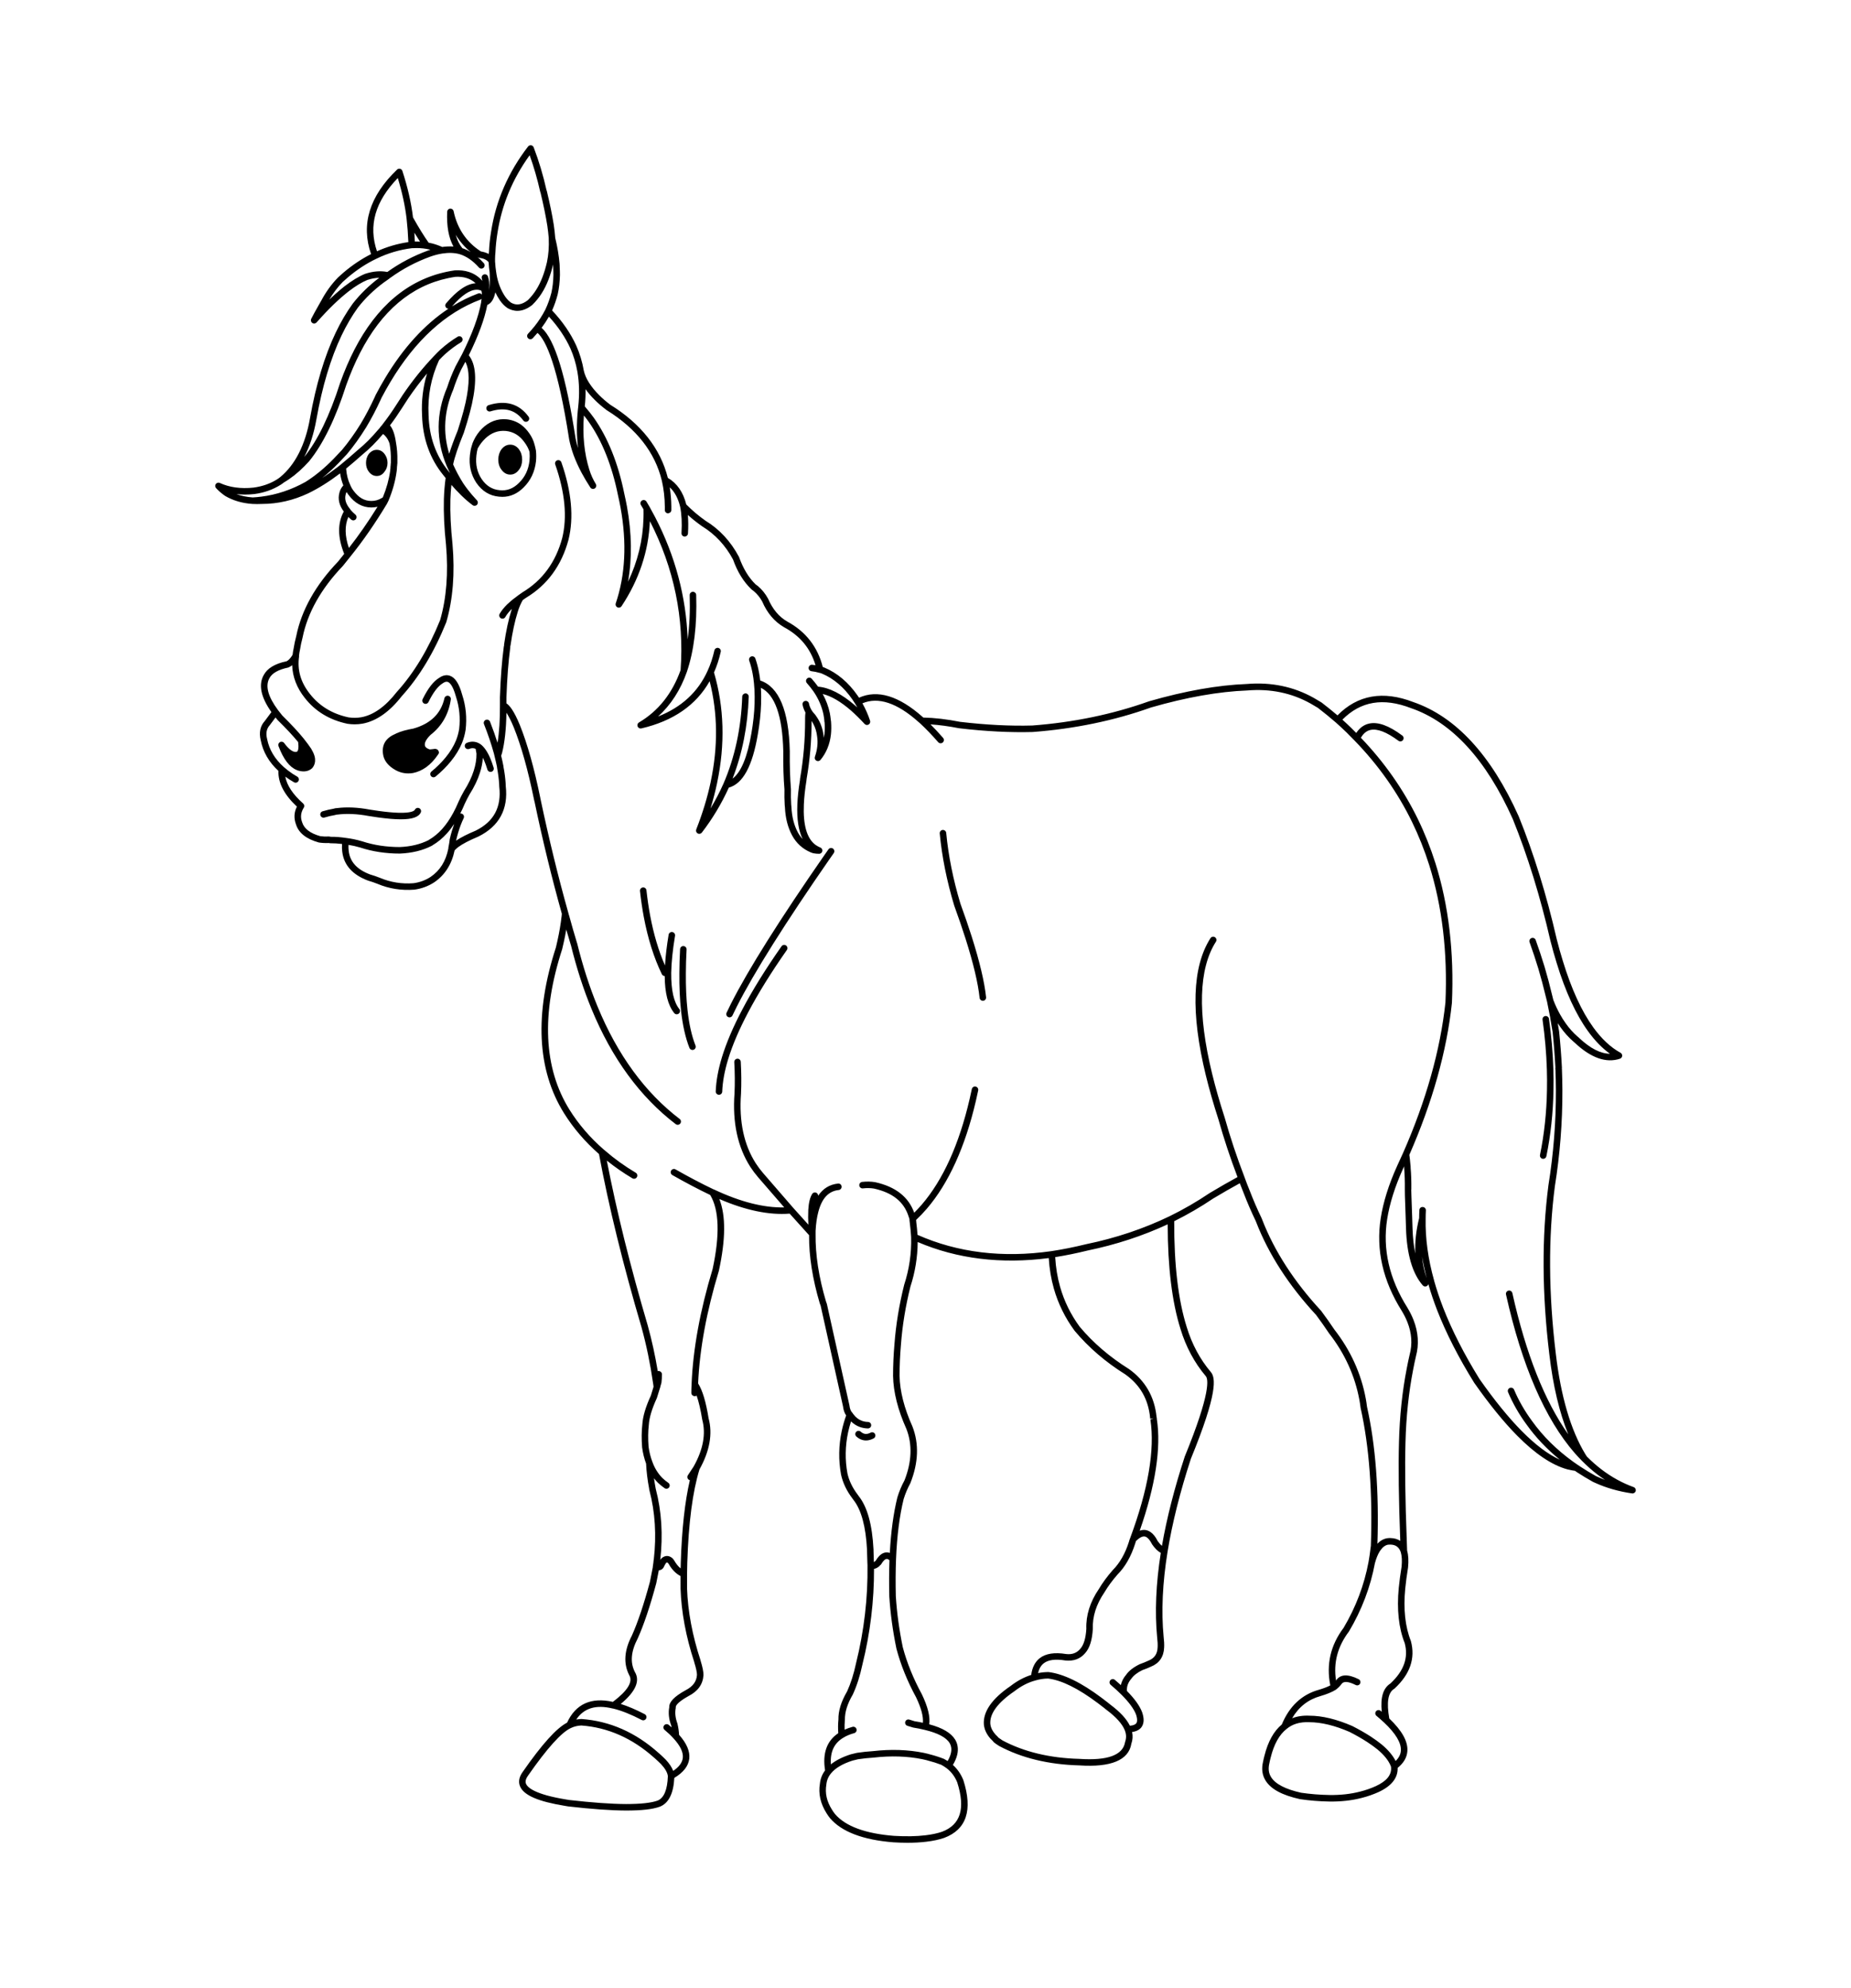 <?xml version="1.0" encoding="utf-8"?>
<!-- Generator: Adobe Illustrator 27.5.0, SVG Export Plug-In . SVG Version: 6.00 Build 0)  -->
<svg version="1.1" id="Layer_1" xmlns="http://www.w3.org/2000/svg" xmlns:xlink="http://www.w3.org/1999/xlink" x="0px" y="0px"
	 viewBox="0 0 3908.873 4196.643" style="enable-background:new 0 0 3908.873 4196.643;" xml:space="preserve">
<g>
	<path d="M2965.226,2465.206c1.154,14.017,1.65,29.12,1.449,44.907c-0.161,3.219,0.04,14.03,1.743,59.702
		c0.175,7.135,0.429,14.942,0.738,23.326c1.69,54.86,13.601,95.315,35.385,120.209c2.227,2.549,5.982,3.112,8.799,1.302
		c1.489-0.926,2.509-2.335,2.963-3.917c5.191,18.028,11.469,36.619,18.699,55.316c18.913,48.421,45.095,99.714,78.052,152.778
		c31.897,45.444,62.466,83.068,90.888,111.826c37.826,38.214,73.277,62.063,105.375,70.903c2.454,0.67,4.896,1.207,6.934,1.542
		c3.192,0.738,6.371,1.287,9.524,1.69c0.63,0.416,1.261,0.804,1.878,1.18c0.227,0.188,0.402,0.308,0.428,0.308
		c0,0,0-0.013-0.027-0.04c0.336,0.335,0.698,0.63,1.087,0.872c10.972,7.19,22.534,14.191,34.74,21.005
		c1.57,0.751,3.179,1.476,4.547,2.039c23.433,10.717,49.736,18.229,78.159,22.347c3.447,0.442,6.787-1.717,7.646-5.138
		c0.845-3.42-1.02-6.921-4.333-8.128c-23.956-8.639-46.84-21.22-68.005-37.383c-10.328-7.9-20.389-16.74-30.757-27.108l-3.219-4.937
		c-30.784-50.581-51.789-121.98-62.439-212.224c-15.386-126.661-16.043-245.57-2.012-353.225
		c10.797-67.281,16.163-135.393,15.935-203.465c-0.081-14.7-0.403-29.388-0.992-44.075c-0.027-0.403-0.081-0.805-0.161-1.208
		c0.135-0.604,0.188-1.22,0.148-1.837c-1.329-25.915-3.341-51.694-6.01-76.966c-0.536-3.473-1.127-6.934-1.744-10.154
		c-0.348-2.28-0.71-4.561-1.085-6.774c1.958,3.032,3.969,5.983,6.035,8.813c7.753,10.946,16.539,20.765,26.478,29.497
		c1.073,0.805,2.146,1.743,3.407,2.991c34.19,32.112,66.328,43.433,95.53,33.708c2.589-0.872,4.426-3.179,4.668-5.902
		c0.241-2.722-1.154-5.325-3.542-6.639c-20.669-11.308-39.985-29.309-57.435-53.493c-24.627-33.949-46.29-81.177-64.37-140.397
		c-4.615-14.835-9-30.46-12.998-46.315c-21.434-93.343-48.381-180.355-80.171-258.836
		c-57.998-129.317-133.019-210.548-222.727-241.345c-63.699-24.518-117.486-15.076-159.979,28.142
		c-10.758-9.162-21.877-18.161-33.493-27.055c-5.378-3.367-10.758-6.546-16.136-9.577c-42.641-24.037-90.466-33.937-141.818-29.617
		c-61.064,2.334-130.444,14.594-206.618,36.565c-76.657,27.404-159.713,44.599-246.529,51.105
		c-46.302,1.302-97.796-1.328-152.515-7.779c-27.772-5.5-53.868-8.531-77.616-9.014c-0.443-0.389-0.899-0.805-1.382-1.289
		c-50.179-44.585-95.335-58.267-134.327-40.614c-0.905-1.395-1.836-2.804-2.79-4.225c-19.482-28.033-43.15-48.02-70.326-59.381
		c-1.18-0.497-2.321-0.926-3.42-1.288c-10.918-42.695-36.209-74.98-75.068-95.899c-17.424-10.087-30.95-26.162-40.495-48.355
		c-5.62-10.341-12.83-19.254-21.575-26.611c-1.697-1.348-3.448-2.662-4.48-3.301c-14.668-14.043-26.417-33.317-35.338-58.193
		c-17.349-32.669-41.192-58.388-70.473-76.201c-14.587-10.248-28.309-21.843-40.81-34.499
		c-6.592-26.096-19.671-44.935-38.912-56.073c-15.794-62.305-56.885-114.375-121.658-154.454
		c-8.652-6.579-16.337-13.206-22.849-19.724c-18.215-18.041-29.335-35.726-32.99-52.265c-3.179-18.323-8.51-36.027-15.875-52.701
		c-11.911-26.069-29.073-51.051-51.058-74.309c4.87-10.939,8.846-22.394,11.892-34.271c2.79-12.542,4.346-26.163,4.621-40.616
		c0.006-5.76-0.161-11.675-0.511-16.88c0.054-0.805,0.054-1.61,0-2.388l-0.261-4.601c-1.475-17.295-4.614-35.973-9.155-54.403
		c0-0.021,0-0.041,0-0.061c-0.663-8.986-1.682-18.135-3.037-27.262c-3.306-20.871-8.175-44.712-14.634-71.433l-0.805-2.293
		c-6.981-31.247-16.075-61.566-27.034-90.124c-0.892-2.314-2.958-3.977-5.419-4.332c-2.429-0.309-4.903,0.644-6.432,2.596
		c-41.796,54.176-68.079,114.73-78.106,179.898c-2.34,14.037-3.869,28.644-4.459,42.6c-0.249,1.496-0.422,2.991-0.511,4.38
		c-4.661-2.555-10.173-4.353-16.504-5.372c-30.542-19.657-49.938-48.241-57.656-84.986c-0.719-3.393-3.87-5.694-7.277-5.433
		c-3.448,0.282-6.15,3.086-6.304,6.539c-1.349,30.288,3.105,54.927,13.271,73.531c-7.545-0.576-15.471-0.268-23.741,0.913
		c-6.808-3.045-13.97-5.559-21.469-7.518c-2.387-0.563-4.802-1.073-7.243-1.542c-10.093-14.305-21.18-32.232-32.99-53.364
		c-3.729-30.971-11.274-63.954-22.421-98.051c-0.73-2.247-2.568-3.957-4.862-4.527c-2.293-0.583-4.714,0.068-6.418,1.704
		c-58.2,55.885-76.636,115.857-54.847,178.342c-20.087,10.127-39.582,23.164-58.026,38.831c-3.823,3.246-7.619,6.613-11.616,10.342
		c-13.93,14.271-25.989,30.971-35.686,49.374l-1.495,2.495c-4.017,6.921-8.176,14.325-12.508,22.259l-6.955,13.171
		c-1.609,3.078-0.67,6.875,2.187,8.839c2.87,1.985,6.733,1.495,9.04-1.099c3.206-3.628,6.391-7.136,9.591-10.583
		c6.257-6.868,12.373-13.312,18.369-19.342c11.26-11.333,22.164-21.34,32.399-29.737l7.538-6.069
		c14.346-11.046,27.726-19.155,39.295-23.922c8.752-2.851,17.155-4.367,25.136-4.554c-21.327,15.988-40.066,34.23-55.846,54.411
		c-13.111,18.026-25.244,38.637-36.062,61.251c-23.514,49.18-41.782,110.023-54.304,180.831
		c-9.899,56.188-31.252,98.132-62.928,124.261c-0.014,0.013-0.033,0.02-0.054,0.033c-1.066,0.718-2.004,1.449-2.803,2.173
		c-1.596,0.98-3.011,1.939-3.93,2.649c-14.279,9-31.019,14.835-49.555,17.31c-27.021,2.824-50.971-0.483-71.198-9.812
		c-2.997-1.368-6.525-0.442-8.444,2.213c-1.925,2.656-1.696,6.304,0.544,8.705c4.889,5.245,10.04,9.865,15.565,13.903
		c0.906,0.604,1.952,1.362,3.824,2.71c16.653,9.704,35.92,15.337,57.348,16.753c0.114,0.013,0.221,0.02,0.336,0.02
		c6.444,0.329,13.151,0.322,19.583,0.007c33.567,0,66.549-7.558,98.098-22.487c21.602-10.469,43.969-24.479,67.194-42.084
		c1.281,9.014,3.567,17.531,6.807,25.425c-4.286,4.729-7.102,10.019-8.337,15.626c-3.567,13.178-0.456,26.465,9.255,39.556
		c-13.386,24.399-13.098,54.438,0.873,89.399l-12.917,16.183c-47.591,49.595-77.347,102.739-88.36,157.512
		c-2.367,8.812-4.252,17.719-5.506,25.995c-0.932,4.051-1.67,8.504-2.193,13.292c-4.204,7.257-8.879,11.978-12.81,13.722
		c-24.458,5.03-40.703,14.888-48.187,29.12c-11.461,20.415-5.982,46.678,16.283,78.119l-13.855,18.645
		c-9.885,10.69-12.763,24.653-8.631,41.152c4.708,24.184,17.255,45.859,37.315,64.45c-0.972,24.922,12.133,50.22,39.006,75.302
		c-6.143,11.991-6.734,24.775-1.824,37.852c5.674,17.786,21.582,30.476,48.066,37.88c6.513,1.019,13.568,1.395,20.985,1.099
		l2.87,0.47c8.182,0,16.633,0.522,25.204,1.542c-0.376,5.66-0.234,11.079,0.422,16.163c3.32,28.343,21.555,48.905,54.706,61.272
		c6.733,1.931,13.345,4.184,19.522,6.667c24.346,10.275,50.455,14.459,77.911,12.367c15.479-2.106,29.604-7.31,42.044-15.479
		c22.475-15.224,36.987-37.92,43.151-67.483c0.061-0.081,0.128-0.148,0.195-0.215c1.804-1.999,4.178-4.145,7.176-6.533
		c9.242-6.867,23.5-14.339,42.795-22.387c43.941-21.796,63.377-57.797,57.798-106.447l-0.255-6.412
		c-0.724-10.932-2.26-22.708-4.447-33.721c0-0.429-0.04-1.355-0.121-1.77c-1.355-7.15-2.971-14.527-4.842-22.146l1.093-3.568
		c0,0,0.107-0.362,0.209-0.71c0.2-0.416,0.362-0.859,0.482-1.315c5.668-22.413,8.792-51.037,9.309-85.281
		c3.998,5.901,9.175,15.466,15.553,30.918c15.58,38.643,29.925,89.734,42.626,151.851c0.074,0.939,0.275,1.865,0.591,2.777
		c0.128,0.818,0.349,1.623,0.657,2.414c16.981,81.257,36.35,160.745,57.584,236.328l-0.249,3.032
		c-0.134,0.576-0.188,1.194-0.161,1.811c-1.939,16.915-4.883,34.298-8.772,51.776c-1.033,4.936-2.173,9.885-3.28,14.392
		c-45.686,140.705-39.952,258.474,17.055,350.005c19.697,31.521,44.545,60.508,73.88,86.22
		c20.59,110.593,50.803,233.646,89.769,365.672c10.28,37.208,18.463,76.751,24.318,117.433l0.195,0.858
		c0,0.832-0.027,1.06,0.274,1.838l0.483,3.983c0.033,0.617,0.087,1.248,0.141,1.718c-1.851,6.424-3.829,12.809-5.707,18.55
		c-10.879,23.446-16.921,43.943-17.927,60.548c-1.698,14.581-1.871,30.864-0.483,48.771c1.657,12.26,4.487,23.742,8.417,34.163
		c0.718,16.459,2.905,34.54,6.385,52.58c0,1.435,0.281,2.978,0.724,4.225c11.978,45.605,15.003,94.818,9.142,145.413
		c-0.102,0.416-0.417,1.797-0.443,2.227c-0.107,1.609-0.261,3.206-0.449,4.734c-0.369,2.75-0.771,5.5-1.208,8.25
		c-0.08,0.509-0.094,1.019-0.053,1.515c-2.307,11.843-4.333,22.131-5.996,30.475c-12.715,47.295-25.592,85.603-38.087,113.516
		c-16.203,31.012-18.214,58.965-5.713,83.538c8.45,13.83-3.133,32.823-34.446,56.456c-46.021-10.301-78.535,4.453-96.697,43.848
		c-22.299,11.468-52.929,45.444-93.417,103.55c-7.913,10.811-9.925,21.153-5.995,30.743c7.806,19.034,38.194,32.232,95.583,41.513
		l6.311,1.047c49.159,5.66,90.244,8.584,122.107,8.705c32.789-0.014,55.738-2.523,71.432-8.17
		c18.49-7.404,28.711-27.845,30.401-60.762c19.141-11.427,29.758-25.002,31.568-40.401c1.825-15.505-5.425-32.5-21.548-50.567
		c-0.234-6.519-1.294-14.178-3.36-23.487c-4.466-11.911-5.7-22.976-3.668-32.863c0.148-0.723,0.181-1.461,0.094-2.199
		c-0.094-0.792-0.141-8.236,27.007-23.272c19.752-10.06,30.342-24.815,31.489-44.263c0-7.216-1.952-16.994-5.976-29.871
		c-0.046-0.511-0.154-1.006-0.309-1.49c-17.216-52.285-26.766-103.295-28.389-151.408v-30.515c0-0.067,0-0.147,0-0.215
		c0.141-8.195,0.31-16.23,0.49-24.037c2.656-83.887,11.314-150.013,25.74-196.599c21.656-38.858,28.088-75.368,19.255-107.828
		c-5.574-34.754-12.817-58.898-22.112-73.653c3.138-72.136,17.839-151.972,43.841-237.843
		c14.366-66.369,14.822-116.052,0.972-151.436c55.31,23.943,105.194,34.258,148.499,30.824l40.99,45.484
		c-0.335,44.009,7.27,92.444,22.669,144.206c0.71,2.133,1.415,4.065,1.791,4.762l47.188,212.305
		c0.926,7.86,3.158,14.325,6.646,19.287c-3.802,10.758-6.914,21.663-9.261,32.448c-6.619,30.81-7.136,61.875-1.482,92.577
		c3.829,17.41,11.911,34.312,23.781,49.898c0.724,1.086,1.623,2.347,2.797,3.89c16.189,20.548,25.693,55.906,28.241,104.717
		l0.007,2.71c0.275,8.235,0.517,16.485,0.751,24.975l0.235,4.6c0,0.027,0,0.067,0,0.107c0.965,69.065-7.13,138.6-24.124,206.913
		c-4.823,22.816-11.321,43.151-19.006,59.851c-12.495,21.165-18.645,41.38-18.256,59.246c-0.905,8.786-1.019,18.457-0.328,28.799
		c-24.271,16.23-33.634,42.614-27.859,78.535c-6.251,8.369-9.919,17.879-10.885,27.939c-3.574,21.113,1.086,42.063,13.769,62.144
		c2.133,3.554,4.615,7.109,7.598,10.838c24.56,28.704,69.629,45.833,134.086,50.93c10.268,0.617,20.086,0.926,29.408,0.926
		c14.446,0,27.713-0.738,39.643-2.2c14.017-1.623,26.659-4.305,37.785-8.062c47.121-17.625,60.843-58.481,40.609-121.94
		c-5.198-12.836-12.615-23.607-22.098-32.071c8.659-14.607,11.978-27.994,9.879-39.784c-0.764-4.668-2.388-9.121-4.849-13.306
		c-8.644-14.418-26.665-25.15-54.967-32.715c2.24-15.921-2.823-36.618-15.466-63.136c-18.148-33.372-31.776-67.013-40.421-99.647
		c-7.492-36.135-12.448-72.486-14.721-107.735c-0.657-27.859-0.49-54.203,0.49-78.306c0-0.013,0-0.026,0-0.04
		c1.951-48.798,7.384-91.492,16.049-126.527c3.481-11.375,8.135-22.454,14.185-33.655c17.088-43.07,18.597-83.256,4.339-119.767
		c-17.37-38.59-26.498-74.524-27.135-106.649c0-21.796,0.993-44.089,2.951-66.355c2.93-39.73,9.697-81.003,19.985-122.209
		c9.973-30.501,15.11-62.103,15.318-94.08c83.431,35.666,176.424,47.013,276.789,33.895c1.381,22.413,4.997,44.049,10.771,64.384
		c9.073,31.978,23.775,61.889,43.941,89.225c29.389,35.063,65.43,66.034,106.79,91.814c31.608,22.454,48.817,52.594,52.62,92.149
		c0.081,0.845,0.048,0.939,0.422,1.69l6.774-1.14l-6.659,2.803c9.684,63.566-4.689,147.72-42.601,249.822
		c-0.028,0.068-0.054,0.134-0.081,0.201c-1.107,2.588-2.025,5.338-2.643,7.901c-7.88,24.894-19.315,44.96-34.291,59.957
		c-11.804,13.493-21.716,27.014-29.221,39.783c-18.597,27.188-27.504,55.745-26.45,84.195c-1.221,19.784-5.466,33.882-12.762,42.05
		c-7.404,8.786-17.217,12.461-29.778,11.026c-24.459-4.051-43.292-1.127-55.941,8.799c-9.885,7.753-15.9,19.61-17.927,35.291
		c-15.056,4.735-29.778,12.648-43.566,23.379c-39.3,26.787-58.301,54.016-56.443,81.244c0.376,3.301,1.033,6.518,2.039,9.832
		c3.173,9.429,9.229,18.229,17.458,25.646c0.456,0.912,1.114,1.717,1.918,2.347c3.133,2.441,6.62,4.882,10.892,7.565
		c47.523,25.445,104.375,39.22,169.202,40.937c67.246,4.507,104.321-11.213,109.961-45.658c2.864-8.048,3.4-16.351,1.617-24.775
		c20.703-3.004,24.203-16.39,24.291-24.681c0.107-4.99-0.932-10.703-3.186-17.236c-5.165-13.44-15.653-28.101-32.031-44.747
		c-0.711-9.362,2.281-17.786,9.464-26.129c4.594-6.599,12.534-12.676,22.882-17.76c6.76-2.36,13.152-4.949,18.611-7.538
		c17.282-6.908,26.827-20.844,27.591-40.186c0.349-6.667,0-14.245-1.02-22.319c-5.197-53.935-2.387-114.63,8.35-180.421
		c0.013-0.068,0.027-0.134,0.034-0.201c9.805-60.078,26.376-126.031,49.092-195.525c57.174-139.578,52.439-171.355,41.984-183.373
		c-22.729-26.88-39.777-58.723-50.709-94.711c-17.914-56.644-26.807-131.812-26.444-223.478
		c28.517-14.165,56.302-30.327,82.377-47.926c18.933-11.361,37.786-22.172,56.141-32.219c2.576,6.909,5.319,13.883,8.209,20.858
		c7.626,19.906,16.197,39.744,25.526,59.059c0.214,0.416,0.409,0.939,0.731,1.892c26.282,67.871,69.078,134.092,126.701,196.289
		c9.469,12.717,18.564,25.62,27.336,38.751c33.171,42.493,54.726,89.815,64.062,140.665c0.952,5.138,1.758,10.436,2.509,16.592
		c18.282,81.567,25.552,179.805,21.675,291.444c-0.121,1.032-0.254,2.052-0.497,3.46c-1.18,10.329-2.655,20.509-4.373,30.207
		c-0.013,0.041-0.013,0.081-0.026,0.107c-9.068,48.825-26.934,95.865-52.701,139.202c-27.51,36.471-36.94,77.315-28.061,121.498
		c-6.505,3.367-14.647,6.479-24.277,9.268c-35.827,9.994-62.117,34.62-78.133,73.21c-16.895,14.003-29.221,36.176-36.605,65.832
		c-1.167,4.28-2.2,8.733-3.025,13.065c-3.561,14.821-1.737,28.154,5.42,39.622c11.233,17.988,34.814,30.757,72.572,39.113
		c20.334,3.019,41.299,4.708,62.304,5.031c23.996,0.362,46.934-2.133,68.167-7.646c12.165-3.057,24.05-7.19,35.384-12.3
		c27.564-12.756,41.139-29.925,40.401-51.077c12.81-10.261,19.731-22.226,20.563-35.626c1.288-20.361-11.214-42.829-38.188-68.596
		c-6.089-33.747-2.696-54.779,10.087-62.505c0.389-0.242,0.764-0.523,1.114-0.832c32.581-30.126,44.25-63.579,34.391-100.211
		c-12.072-30.207-16.082-67.455-11.911-110.713c1.314-13.467,3.3-28.329,5.942-44.585c1.382-14.46,0.738-26.089-1.986-35.479
		c-0.295-7.068-0.523-14.003-0.711-20.924c-3.326-86.636-4.239-156.627-2.723-208.08c1.368-53.8,6.828-105.415,16.23-153.448
		c1.785-9.428,3.743-18.752,5.822-27.711c6.815-25.123,5.07-51.078-5.191-77.127c-3.366-8.516-7.699-17.195-12.97-25.9
		c-38.188-60.668-52.526-123.402-42.601-186.472c5.164-32.903,16.311-68.475,33.158-105.737l2.616-5.794
		c0.04,0.522,0.094,1.046,0.134,1.569V2465.206z M1236.54,821.599c5.399,7.579,11.937,15.177,19.597,22.763
		c6.928,6.934,15.083,13.969,24.767,21.293c63.129,39.093,102.424,89.313,116.789,149.257c3.991,17.384,6.097,35.793,6.264,54.746
		v1.758c0.026,1.743,0.026,3.487,0,5.244c-0.053,3.79,2.971,6.914,6.767,6.969c3.884-0.463,6.914-2.984,6.969-6.767
		c0.027-1.891,0.027-3.769,0-5.465v-1.878c-0.128-13.924-1.248-27.591-3.347-40.823c10.469,9.671,17.705,23.265,21.971,41.124
		c3.146,15.506,4.098,34.204,2.824,55.571c-0.228,3.783,2.656,7.036,6.445,7.264c3.648,0.081,7.042-2.656,7.263-6.445
		c0.845-14.151,0.751-27.256-0.268-39.166c9.402,8.464,19.395,16.411,29.958,23.822c27.524,16.76,49.683,40.695,65.456,70.232
		c9.236,25.995,22.146,47.054,39.161,63.25c1.603,1.127,3.151,2.294,4.5,3.36c7.277,6.123,13.4,13.702,17.92,21.958
		c10.456,24.405,25.922,42.661,46.148,54.364c33.822,18.208,55.658,44.538,66.49,80.258c-2.321-0.403-4.661-0.751-7.002-1.005
		c-3.823-0.376-7.162,2.321-7.585,6.076c-0.417,3.769,2.3,7.163,6.069,7.578c5.459,0.604,10.878,1.691,16.109,3.22
		c0.107,0.041,0.215,0.067,0.315,0.094c0.221,0.053,0.436,0.094,0.651,0.121c1.361,0.241,2.971,0.738,4.808,1.515
		c24.747,10.355,46.41,28.705,64.296,54.445c2.005,3.018,3.964,6.023,5.762,8.866l3.125,5.285c0.536,0.952,1.066,1.918,1.589,2.884
		c-1.502-1.355-2.991-2.697-4.466-3.998c-28.349-24.572-54.686-37.973-78.341-39.863c-4.204-5.808-8.698-11.415-13.399-16.713
		c-2.535-2.844-6.868-3.085-9.698-0.577c-2.837,2.523-3.092,6.868-0.577,9.698c5.077,5.714,9.899,11.818,14.339,18.161
		c10.221,14.957,17.197,31.119,20.698,47.886c0.818,4.372,1.455,8.799,1.864,12.609c0,1.676,0.188,3.245,0.57,4.681
		c0.584,8.383,0.49,16.405-0.274,23.755c-0.336,2.897-0.779,5.714-1.327,8.477c-0.168-1.744-0.383-3.461-0.651-5.178
		c-0.033-0.242-0.148-0.764-0.275-1.261c-0.216-1.891-0.47-3.702-0.779-5.54c-2.488-12.729-7.531-24.331-14.982-34.485
		c-0.363-0.671-0.785-1.315-1.307-1.972c-1.67-2.052-3.428-4.051-5.258-6.023c-0.912-1.489-1.824-2.844-2.737-4.077
		c-2.776-4.802-4.6-9.443-5.426-13.815c-0.697-3.73-4.299-6.171-8.015-5.486c-3.729,0.697-6.183,4.292-5.479,8.021
		c1.006,5.352,3.045,10.879,6.076,16.459c-0.497,4.064-0.751,7.927-0.751,11.495v4.95c0,41.017-3.468,81.781-10.268,121.001
		c-0.423,2.092-0.63,4.198-0.536,5.177c-3.072,18.658-4.93,35.854-5.533,51.091c-1.322,31.052,2.474,55.639,11.133,73.371
		c-3.864-4.131-7.223-8.839-10.121-14.178c-8.048-14.862-12.608-32.863-13.56-53.814l-0.483-5.016
		c-0.596-9.604-0.758-20.148-0.502-32.072c-1.952-23.795-2.777-50.742-2.456-80.346c-1.979-85.911-22.97-136.078-62.418-149.249
		c-0.67-5.955-1.536-11.75-2.583-17.276c-1.911-10.221-4.5-20.053-7.699-29.227c-1.241-3.595-5.151-5.46-8.746-4.239
		c-3.582,1.248-5.472,5.164-4.225,8.746c2.972,8.544,5.379,17.705,7.17,27.268c1.248,6.546,2.213,13.494,2.877,20.643
		c0.007,0.04,0.013,0.094,0.013,0.134c0.939,8.934,1.423,18.336,1.442,28.034c0.221,18.993-1.254,39.716-4.386,61.607
		c-0.724,5.043-1.543,10.194-2.448,15.438c-8.538,50.461-21.904,82.599-39.831,95.931c20.556-52.835,32.037-110.887,34.143-172.829
		c0.134-3.782-2.837-6.962-6.626-7.096c-3.602,0.134-6.968,2.844-7.097,6.64c-2.266,66.475-15.572,128.298-39.548,183.721
		c-8.001,18.081-17.203,35.692-27.511,52.674c5.614-18.202,10.308-36.243,14.024-53.962c0.047-0.201,0.08-0.47,0.1-0.738
		c17.055-80.909,14.802-159.109-6.693-232.465c5.955-13.306,10.745-27.953,14.245-43.593c0.832-3.702-1.496-7.378-5.198-8.208
		c-3.649-0.765-7.365,1.515-8.203,5.203c-3.501,15.614-8.336,30.14-14.373,43.178c-0.013,0.027-0.027,0.053-0.04,0.08
		c-20.16,44.653-55.243,76.926-104.557,96.281c26.914-24.264,47.296-55.785,60.81-94.107c0.013-0.041,0.027-0.081,0.04-0.121
		c15.056-44.479,21.676-99.124,19.678-162.394c-0.114-3.796-3.428-6.653-7.076-6.653c-3.796,0.121-6.767,3.293-6.653,7.082
		c1.066,33.788-0.368,64.98-4.278,93.343c-3.139-89.634-26.23-176.304-68.938-258.433c-3.675-7.116-7.512-14.198-11.501-21.253
		c-2.046-3.743-4.259-7.485-6.64-11.234c-2.039-3.212-6.277-4.145-9.483-2.106c-3.199,2.039-4.145,6.285-2.106,9.484
		c1.925,3.024,3.735,6.049,5.419,9.073c0.174,6.277,0.154,12.515-0.054,18.759c-1.227,46.544-12.193,91.471-32.681,134.105
		c8.826-48.918,8.095-102.162-2.233-158.954c-1.629-8.745-3.468-17.585-5.472-26.356c-13.031-64.598-34.741-118.714-64.512-160.845
		c-4.346-6.178-10.737-14.246-19.026-24.01C1236.231,845.515,1236.761,833.403,1236.54,821.599z M1204.435,735.292
		c6.8,15.391,11.77,31.823,14.828,49.132c0.013,0.101,0.027,0.195,0.04,0.294c4.078,23.232,4.648,48.322,1.677,74.572
		c0,0.013,0,0.033,0,0.047l-0.751,6.734c-2.771,27.926-2.596,54.565,0.516,79.668c-2.146-6.902-3.903-13.668-5.225-20.107
		c-20.475-132.617-44.021-209.287-71.834-233.611c5.714-7.612,10.918-15.533,15.553-23.675
		C1178.594,689.484,1193.791,711.986,1204.435,735.292z M1045.709,538.847c0-1.609,0.134-3.212,0.489-5.627
		c0.65-14.225,2.119-28.288,4.386-41.869c9.068-58.945,31.904-113.946,67.938-163.669c8.792,24.466,16.23,50.206,22.279,77.126
		l0.825,2.408c6.21,25.8,11.006,49.281,14.251,69.728c1.2,8.122,2.133,16.324,2.911,25.284c-0.013,0.255-0.021,0.517-0.008,0.779
		c0.825,17.805-0.462,34.887-3.749,50.46l-1.992,7.974c-1.469,5.822-3.145,11.402-5.05,16.814
		c-6.813,20.127-16.242,36.893-28.134,49.93c-1.757,2.012-3.587,3.923-5.003,5.313c-13.051,10.194-24.627,11.763-35.74,5.351
		c-2.106-1.576-4.118-3.293-5.881-4.99c-2.334-2.395-4.487-5.01-6.405-7.713c-9.174-13.621-15.311-29.375-18.261-46.932
		c-0.363-1.979-0.671-3.978-0.919-6.01c-0.007-0.046-0.013-0.101-0.021-0.147v-0.007c0-0.013-0.007-0.021-0.007-0.028
		c0-0.027-0.007-0.027-0.007-0.04c0-0.02,0-0.04-0.007-0.054c-0.952-6.036-1.596-12.119-1.911-18.155
		c-0.053-1.04-0.147-1.978-0.234-1.811v-0.496c0-0.068,0-0.128,0-0.195C1045.36,547.968,1045.441,543.63,1045.709,538.847z
		 M993.947,532.053c-5.72-3.433-11.569-6.13-17.518-8.081c-6.264-7.639-10.958-17.149-14.07-28.463
		C970.621,509.399,981.164,521.597,993.947,532.053z M886.99,510.083c-2.301-0.121-4.621-0.174-6.949-0.174
		c-1.327,0-2.656,0.013-3.99,0.053c-0.269-6.351-0.604-12.602-1.007-18.739C879.137,497.951,883.12,504.248,886.99,510.083z
		 M840.05,375.823c9.167,29.911,15.419,58.803,18.605,86.026c0,0.007,0,0.007,0,0.007c1.743,15.399,2.983,31.93,3.695,49.214
		c-22.93,3.359-45.162,9.858-66.287,19.368C777.645,476.154,792.078,425.417,840.05,375.823z M770.992,578.068
		c-13.178,5.412-27.624,14.131-43.002,25.968l-7.779,6.271c-7.982,6.546-16.318,14.003-24.89,22.253
		c8.19-13.863,17.699-26.377,28.222-37.169c3.608-3.346,7.243-6.579,10.918-9.697c19.234-16.337,39.629-29.67,60.607-39.623
		c0.04-0.02,0.081-0.04,0.114-0.053c23.674-11.536,48.932-18.987,75.074-22.145c0.061-0.007,0.121-0.013,0.18-0.027
		c0.463,0.067,0.947,0.086,1.429,0.06c9.644-0.61,19.081-0.147,28.054,1.389c0.007,0.006,0.02,0.006,0.033,0.006
		c3.112,0.551,6.183,1.181,9.04,1.845c-1.737,0.563-3.487,1.154-5.244,1.784c-30.669,11.153-59.569,26.384-85.825,45.209
		C803.552,571.274,787.913,572.542,770.992,578.068z M668.172,885.279c12.308-69.582,30.2-129.237,53.177-177.29
		c10.455-21.863,22.159-41.749,34.633-58.91c15.143-19.362,33.365-37.015,54.122-52.433c3.032-2.227,6.586-4.735,10.663-7.518
		c0.141-0.093,0.275-0.195,0.409-0.294l1.918-1.589c0.101-0.061,0.195-0.121,0.282-0.188l1.55-1.033
		c25.566-18.463,53.666-33.332,83.477-44.177c8.805-3.138,17.377-5.365,25.478-6.612c0.013,0,0.026,0,0.04-0.007
		c13.467-2.126,25.788-1.697,36.665,1.315c14.178,4.238,27.919,13.721,40.843,28.181c2.529,2.844,6.881,3.078,9.698,0.543
		c2.83-2.521,3.072-6.867,0.55-9.691c-4.333-4.849-8.766-9.208-13.299-13.072c0.347,0.222,0.697,0.443,1.045,0.665
		c0.825,0.523,1.751,0.858,2.717,0.992c9.222,1.288,15.659,4.306,19.61,9.208c0.02,0.295,0.04,0.577,0.074,0.758
		c0.08,0.469,0.127,0.966,0.154,1.429c0.335,6.337,1.005,12.789,2.005,19.18c0.107,1.999,0.187,3.958,0.228,5.983
		c0.55,14.546-0.188,24.935-1.535,32.359c0.16-1.522,0.288-3.018,0.388-4.48c0.564-9.684-0.294-18.047-2.562-24.861
		c-1.193-3.608-5.09-5.534-8.685-4.353c-3.602,1.201-5.546,5.091-4.352,8.685c0.51,1.535,0.926,3.207,1.248,4.997
		c-7.894-9.162-17.631-15.581-29.053-19.155c-8.457-2.69-18.075-3.783-29.066-3.225c-5.822,0.844-11.576,1.851-17.276,3.051
		c-82.223,17.343-147.882,72.794-195.143,164.802c-10.805,21.058-20.845,44.412-29.905,69.655
		c-22.091,69.179-47.678,121.92-75.812,156.465c0,0-0.013,0.02-0.02,0.027C654.216,942.177,662.827,915.659,668.172,885.279z
		 M1017.608,621.923c-1.776-2.415-5.003-3.441-7.927-2.334c-19.021,7.136-37.41,16.223-55.135,27.248
		c20.348-23.439,37.832-35.229,52.171-35.229c3.433,0,6.693,0.676,9.765,2.031C1016.904,614.599,1017.594,616.926,1017.608,621.923z
		 M645.189,1017.271c-29.872,16.679-61.272,27.148-93.404,31.133c-5.995,0.798-12.031,1.354-18.114,1.664
		c-12.367-0.832-23.916-3.22-34.346-7.003c11.851,1.302,24.433,1.268,37.679-0.114c20.703-2.762,39.294-9.262,55.698-19.63
		c1.154-0.865,2.454-1.723,3.897-2.595c0.476-0.282,0.918-0.63,1.314-1.026c0.275-0.275,0.604-0.543,1.195-0.972
		c15.593-9.161,30.374-20.851,43.881-34.687c3.045-3.038,6.257-6.425,9.879-10.422c29.469-36.169,55.873-90.419,78.408-161.02
		c8.785-24.445,18.584-47.254,29.12-67.784c45.283-88.152,107.775-141.194,185.753-157.639c5.406-1.134,10.878-2.099,15.762-2.831
		c8.791-0.449,16.699,0.47,23.62,2.662c7.21,2.261,13.467,5.861,18.853,10.898c-18.517,1.16-39.422,15.378-62.412,42.5
		c-2.455,2.89-2.093,7.223,0.799,9.677c1.22,1.033,2.696,1.57,4.178,1.623c-50.373,33.259-95.227,82.418-133.912,146.869
		c-6.639,11.072-13.198,22.763-19.583,34.901c-0.731,1.476-1.476,3.126-2.065,4.641c-9.424,20.469-19.47,39.569-29.818,56.711
		c-12.642,20.428-25.941,38.992-39.26,54.867l-17.29,18.275C685.676,987.95,665.443,1004.596,645.189,1017.271z M719.505,980.781
		c-0.027,0.02-0.047,0.041-0.073,0.054l-7.216,5.761c-0.128,0.087-1.375,0.919-1.495,1.013
		c-10.141,7.786-20.234,14.908-30.22,21.327c11.709-9.363,23.218-19.879,34.452-31.474l17.598-18.625
		c14.017-16.692,27.711-35.793,40.743-56.844c10.65-17.639,20.931-37.203,30.709-58.462c0.584-1.456,1.167-2.77,1.677-3.796
		c6.191-11.777,12.628-23.245,19.134-34.089c52.446-87.387,116.267-145.654,189.697-173.192c0.972-0.369,1.817-0.932,2.502-1.637
		c-0.054,0.483-0.114,0.966-0.181,1.442c-0.423,1.677-0.657,3.527-0.698,5.526c-5.218,29.804-18.798,66.792-40.373,109.949
		c-4.259,8.182-8.84,16.692-13.943,25.907c-7.049,14.768-12.998,29.724-17.451,43.834c-23.769,55.357-24.111,111.324-1.013,166.344
		c0.013,0.041,0.028,0.075,0.041,0.108c2.106,4.902,4.399,9.838,6.88,14.808c-1.072-1.321-2.133-2.669-3.192-4.077
		c-26.625-32.655-40.776-72.418-42.057-118.379c-2.213-40.247,5.258-79.299,22.199-116.099c4.252-4.526,8.504-8.765,12.655-12.615
		c11.187-9.912,22.508-18.322,33.648-25.009c3.253-1.951,4.305-6.17,2.354-9.422c-1.952-3.253-6.163-4.306-9.423-2.354
		c-11.864,7.115-23.869,16.034-35.8,26.604c-4.734,4.392-9.469,9.128-14.198,14.191c-23.5,24.587-45.644,52.123-65.845,81.881
		c-4.668,6.975-9.248,14.05-13.709,21.18c-9.094,14.292-18.462,27.604-27.845,39.569c-0.041,0.054-0.081,0.107-0.127,0.167
		l-2.294,3.18c-1.971,1.965-3.742,4.138-5.318,6.505c-0.048,0.06-0.087,0.127-0.127,0.194c-0.041,0.034-0.074,0.067-0.107,0.101
		c-1.154,1.087-2.159,2.207-2.77,3.045c-13.85,16.431-27.698,30.287-41.421,41.4C744.85,959.541,732.268,970.305,719.505,980.781z
		 M983.109,850.129c-2.542,11.314-5.835,23.735-9.752,36.82c-2.32,7.296-4.64,14.755-6.746,21.783
		c-7.813,19.118-13.822,35.535-18.007,49.134c-13.641-44.782-10.859-90.164,8.617-135.603c4.493-14.138,10.214-28.511,16.794-42.326
		c3.101-5.585,5.841-10.807,8.687-16.133C991.792,780.736,992.008,809.606,983.109,850.129z M750.584,1086.41
		c-3.83-3.286-7.196-6.586-10.027-9.839c-0.261-0.623-0.624-1.22-1.08-1.763c-9.108-10.818-12.226-20.932-9.443-31.233
		c0.375-1.703,0.972-3.339,1.797-4.902c1.174,1.905,2.441,3.743,3.796,5.5c13.198,17.967,29.555,27.074,48.623,27.074
		c4.473,0,8.826-0.51,12.998-1.496c-19.463,31.387-39.724,60.548-60.44,86.972c-8.733-25.23-9.162-47.074-1.187-65.397
		c1.877,1.845,3.889,3.682,6.015,5.506c2.89,2.475,7.223,2.14,9.685-0.738C753.789,1093.21,753.461,1088.878,750.584,1086.41z
		 M784.251,1057.512c-14.66,0-26.94-7.022-37.651-21.596c-2.904-3.77-5.258-7.887-6.988-12.227
		c-0.061-0.154-0.127-0.308-0.201-0.456c-4.466-9.476-7.243-20.167-8.283-32.017c-0.08-0.671-0.154-1.355-0.215-2.033
		c11.978-9.899,23.768-20.005,34.875-29.925c14.077-11.394,28.489-25.787,43.083-43.09c2.253,1.382,4.313,3.346,6.297,6.036
		c2.972,3.508,5.487,8.255,7.492,14.124c2.153,11.877,3.085,24.077,2.77,36.417v4.199c-0.329,1.643-0.482,3.374-0.402,4.58
		c-0.356,2.133-0.557,4.595-0.584,7.78c-0.335,1.602-0.496,3.239-0.443,4.305c-2.488,18.336-7.786,37.423-15.58,56.363
		c-0.812,0.53-1.69,1.045-2.71,1.596C799.099,1055.566,792.084,1057.512,784.251,1057.512z M631.475,1384.356
		c-0.018-0.249,0.089-0.495,0.045-0.741c0.463-4.199,1.113-8.142,2.005-12.086c1.274-8.276,3.052-16.699,5.392-25.445
		c10.583-52.606,39.153-103.456,85.315-151.603l15.848-19.812c0-0.007,0-0.007,0-0.007c26.505-32.808,52.345-70.058,77.052-111.169
		l2.776-5.566c0.168-0.295,0.315-0.604,0.443-0.912c8.745-20.898,14.553-41.609,17.323-62.479c0-1.073,0.101-2.012,0.294-2.797
		c0.135-0.543,0.202-1.596,0.202-2.153c0-2.213,0.127-4.151,0.496-6.934c0-1.751,0.161-2.763,0.295-3.3
		c0.134-0.543,0.201-1.1,0.201-1.657v-4.775c0.335-13.232-0.691-26.498-3.058-39.415c-2.347-16.351-6.472-28.101-12.528-35.625
		c8.416-11.04,16.78-23.085,24.942-35.914c4.42-7.056,8.92-14.01,13.48-20.838c12.548-18.483,25.868-36.095,39.81-52.653
		c-8.638,28.59-12.165,58.207-10.509,88.366c1.362,48.878,16.545,91.438,44.962,126.273c1.474,1.968,3.141,3.935,4.792,5.901
		c-1.874,13.927-3.161,28.89-3.686,44.781c-0.764,28.697,0.744,61.003,4.487,95.878c5.178,59.628,0.926,113.435-12.407,159.288
		c-24.68,61.051-55.41,112.022-91.673,151.899c-23.742,30.501-48.837,48.395-74.524,53.183c-8.946,1.57-18.188,1.65-27.122,0.295
		c-34.183-7.216-61.667-23.875-81.72-49.562c-19.43-24.44-26.907-50.273-22.849-78.964
		C631.632,1385.312,631.512,1384.844,631.475,1384.356z M954.512,1753.337c-1.703,5.567-3.232,11.349-4.714,18.055
		c-0.637,5.419-1.428,10.503-2.441,15.491l-0.355,1.396c-0.107,0.429-0.181,1.985-0.209,2.978
		c-5.358,26.827-17.665,46.437-37.529,59.891c-10.643,6.988-22.85,11.468-35.875,13.251c-24.881,1.959-48.804-1.931-71.23-11.414
		c-6.74-2.696-13.796-5.11-20.455-7.002c-27.812-10.395-42.654-26.693-45.371-49.924c-0.516-3.957-0.65-8.182-0.416-12.609
		c8.263,1.328,16.639,3.233,24.889,5.66c25.673,8.438,53.701,12.73,83.591,12.73c0.021,0,0.04,0,0.061,0
		c25.666-1.033,48.469-6.627,67.77-16.619c0.375-0.201,0.912-0.604,1.388-1.02c10.717-6.291,20.81-14.606,30.032-24.747
		c5.426-6.023,10.61-12.756,15.512-20.147C957.476,1743.881,955.927,1748.563,954.512,1753.337z M1388.692,3800.978
		c-13.735,4.95-36.142,7.244-66.503,7.27c-31.359-0.121-71.935-3.017-120.229-8.571l-5.996-0.992
		c-66.651-10.784-81.934-25.418-85.12-33.185c-0.745-1.811-3.012-7.337,4.46-17.532c40.045-57.475,70.433-91.196,90.324-100.209
		c0.047-0.014,0.101-0.041,0.147-0.067c6.714-3.206,14.286-4.977,21.784-5.272c56.167,4.052,107.957,26.96,154.004,68.18
		l1.415,1.167c4.433,3.957,8.792,8.074,12.93,12.206c8.652,9.228,13.521,17.733,14.473,25.311
		C1409.423,3778.203,1402.052,3795.627,1388.692,3800.978z M1465.913,3507.993c0.047,0.469,0.141,0.911,0.281,1.354
		c3.729,11.804,5.62,20.778,5.633,26.237c-0.838,14.03-8.692,24.641-24.211,32.554c-23.849,13.212-34.808,24.626-34.305,35.814
		c-2.286,12.192-0.798,25.444,4.171,38.508c0.282,1.315,0.544,2.617,0.785,3.877c-1.931-1.717-3.943-3.433-6.043-5.177
		c-2.917-2.441-7.256-2.011-9.664,0.926c-2.421,2.924-2.005,7.244,0.913,9.671c7.323,6.05,13.547,11.952,18.516,17.545
		c0.041,0.053,0.087,0.107,0.135,0.16c14.512,15.707,21.166,29.697,19.771,41.581c-1.147,9.765-7.948,18.9-20.247,27.216
		c-2.897-7.686-8.196-15.653-15.875-23.836c-4.48-4.48-9.026-8.786-13.99-13.185l-1.146-0.952
		c-48.282-43.205-102.82-67.295-162.824-71.587c-3.749,0.134-7.397,0.523-10.938,1.167c16.284-24.251,41.574-31.897,76.925-23.286
		c0.282,0.067,0.705,0.107,1.127,0.148c17.364,4.171,37.618,12.259,60.226,24.023c3.36,1.731,7.512,0.444,9.261-2.924
		c1.751-3.353,0.443-7.511-2.917-9.255c-18.343-9.55-35.304-16.793-50.615-21.636c31.346-25.914,41.306-48.703,29.791-67.508
		c-10.261-20.201-8.33-43.258,6.083-70.862c12.97-28.933,26.095-67.939,39.1-116.36c1.575-7.874,3.373-16.968,5.391-27.31
		l2.999-0.59c3.709-0.98,6.592-3.689,8.048-7.445c0.516-1.247,0.911-2.133,1.382-2.83c1.18-1.784,2.28-3.608,2.709-4.534
		c1.543-1.328,2.273-1.784,4.184-0.148c0.604,0.873,1.248,1.758,1.711,2.294c6.72,11.831,15.07,20.335,24.861,25.324l0.007,26.491
		C1438.805,3402.819,1448.482,3454.809,1465.913,3507.993z M2021.443,3762.469c17.672,55.477,7.036,89.628-32.305,104.342
		c-10,3.38-21.696,5.848-34.802,7.363c-18.858,2.321-41.266,2.723-66.475,1.221c-60.574-4.802-102.497-20.321-124.462-45.993
		c-2.44-3.045-4.574-6.117-6.485-9.282c-11.052-17.505-14.948-34.727-11.851-53.13c0.866-8.906,4.085-16.605,9.839-23.5
		c0.007-0.013,0.013-0.027,0.02-0.027l0.007-0.013c0.013-0.013,0.021-0.028,0.034-0.041c9-11.092,24.399-20.187,45.364-26.88
		c3.922-0.993,8.014-1.971,11.743-2.857c10.651-1.609,21.441-2.75,32.44-3.42c37.088-4.239,71.875-3.085,103.128,3.313l5.365,1.22
		c1.174,0.295,2.367,0.577,2.837,0.632c1.274,0.402,2.555,0.778,3.863,1.113c9.779,2.455,19.416,5.526,27.886,8.799
		c3.964,2.133,7.827,4.602,11.495,7.35C2008.929,3740.136,2016.507,3750.33,2021.443,3762.469z M1893.065,3480.308
		c9.014,34.056,23.05,68.729,41.554,102.731c10.825,22.723,15.607,40.724,14.265,53.64c-5.848-1.288-11.803-2.387-17.423-3.219
		l-11.146-3.461c-3.682-1.154-7.472,0.913-8.598,4.521c-1.127,3.621,0.898,7.471,4.521,8.598l12.124,3.688
		c8.465,1.315,16.593,2.951,24.171,4.829c0.034,0.014,0.067,0.014,0.101,0.028c27.893,6.626,45.685,16.069,52.841,28.006
		c1.575,2.67,2.615,5.527,3.125,8.612c1.469,8.235-1.019,18.028-7.403,29.161c-2.435-1.556-5.017-3.072-7.848-4.561
		c-9.758-3.824-19.958-7.083-30.293-9.672c-1.04-0.268-2.066-0.563-3.809-1.072c-0.966-0.188-1.932-0.417-3.078-0.711l-5.553-1.275
		c-32.904-6.719-69.125-7.967-107.3-3.581c-11.039,0.67-22.246,1.852-33.822,3.622c-4.333,1.005-8.504,2.012-12.924,3.125
		c-17.397,5.554-31.427,12.649-41.916,21.167c-1.851-26.277,6.787-44.76,26.209-56.255c0.007-0.014,0.013-0.014,0.027-0.028
		c0.021,0.013,0.034-0.013,0.027-0.013c0.008,0,0.013,0,0.021-0.013h0.007c0.007,0,0.013-0.013,0.013-0.013h0.013l0.007-0.013
		c6.358-3.93,14.084-7.176,22.977-9.617c3.655-1.019,5.801-4.802,4.788-8.45c-1.006-3.649-4.755-5.741-8.451-4.803
		c-6.009,1.664-11.602,3.662-16.713,5.982c-0.227-7.175-0.013-14.043,0.651-20.776c-0.309-16.123,5.204-33.896,16.699-53.452
		c8.437-18.242,15.264-39.569,20.247-63.137c16.545-66.53,24.801-134.427,24.54-202.11c3.406-0.483,7.316-2.16,11.528-5.955
		c0.551-0.483,1-1.046,1.348-1.65c0.979-0.563,1.824-1.382,2.441-2.428c5.351-9.04,9.242-10.73,11.08-10.932
		c2.045-0.201,4.325,1.14,6.244,2.79c-0.886,23.568-1.013,49.173-0.369,76.416
		C1880.316,3406.186,1885.358,3443.18,1893.065,3480.308z M2375.861,3677.536c-4.58,27.471-36.879,39.395-96.568,35.371
		c-62.453-1.663-117.246-14.889-162.428-39.06c-3.019-1.917-5.802-3.835-8.344-5.768c-0.469-0.711-0.999-1.342-1.623-1.931
		c-7.008-6.358-11.79-13.226-14.137-20.187c-0.705-2.334-1.201-4.748-1.449-6.907c-1.476-21.703,15.52-44.801,50.85-68.904
		c14.083-10.932,28.764-18.524,43.646-22.562c0.074-0.013,0.155-0.04,0.234-0.067c9.202-2.762,18.679-4.157,27.35-4.211
		c28.383,3.473,63.606,20.857,104.798,51.762c4.138,2.991,8.25,6.13,12.415,9.496c1.704,1.342,3.387,2.697,5.036,4.078
		c0.094,0.08,1.174,0.885,1.268,0.966c20.099,15.05,33.003,29.469,38.354,42.869c0.008,0.027,0.021,0.041,0.028,0.067
		C2378.618,3660.89,2378.906,3668.684,2375.861,3677.536z M2443.678,3457.116c0.932,7.472,1.254,14.231,0.946,20.173
		c-0.563,14.191-6.586,23.111-19.342,28.236c-5.412,2.548-11.354,4.949-18.409,7.471c-13.219,6.425-22.938,14.017-28.437,21.984
		c-5.941,6.854-9.778,14.285-11.475,22.213c-3.983-3.662-8.188-7.351-12.575-11.08c-2.904-2.441-7.243-2.092-9.677,0.805
		c-2.455,2.897-2.092,7.229,0.798,9.684c8.417,7.122,16.11,14.164,22.864,20.911c15.753,15.761,26.061,29.791,30.555,41.474
		c1.636,4.749,2.434,8.866,2.354,12.3c-0.033,3.515-0.107,10.502-15.244,11.63c-7.103-14.513-20.589-29.093-41.594-44.814
		c-1.758-1.461-3.547-2.924-5.285-4.279c-4.279-3.461-8.591-6.76-12.823-9.819c-43.037-32.285-80.472-50.554-112.108-54.377
		c-7.377,0-14.748,0.738-22.004,2.2c2.011-9.202,5.921-16.002,11.83-20.643c9.484-7.431,24.687-9.47,45.592-5.996
		c17.618,1.918,31.722-3.393,42.023-15.626c9.396-10.516,14.661-26.947,16.103-50.877c-0.932-26.115,7.163-51.896,24.318-77.005
		c7.324-12.434,16.733-25.243,27.665-37.771c16.237-16.23,28.805-38.174,37.477-65.604c0.442-1.784,0.972-3.475,1.649-5.232
		c13.85-13.855,20.523-9.336,22.856-7.766c3.71,2.415,7.318,7.096,11.22,14.741c5.896,8.558,11.945,14.513,18.344,18.054
		C2441.05,3343.077,2438.482,3403.222,2443.678,3457.116z M2492.959,2805.434c11.448,37.704,29.395,71.197,53.399,99.594
		c5.124,5.888,11.059,34.163-44.438,169.691c-21.898,66.946-38.08,130.296-48.154,188.47c-3.065-2.536-6.11-5.956-9.014-10.114
		c-4.588-9.148-9.657-15.451-15.419-19.208c-3.582-2.415-8.121-4.333-13.554-4.333c-2.756,0-5.741,0.497-8.947,1.664
		c33.332-95.516,45.471-174.976,36.162-235.577c0-1.731-0.201-3.233-0.611-4.547c-4.333-42.721-23.929-76.738-58.589-101.338
		c-40.468-25.257-75.416-55.276-103.611-88.889c-18.926-25.673-32.896-54.096-41.521-84.49
		c-5.599-19.731-9.073-40.764-10.341-62.614c22.34-3.554,45.424-8.263,68.521-13.964c59.287-12.178,116.099-30.77,169.041-55.302
		C2465.964,2674.574,2475.073,2748.883,2492.959,2805.434z M2905.336,3770.463c-10.529,4.763-21.648,8.625-33.064,11.496
		c-20.078,5.204-41.741,7.565-64.544,7.216c-20.415-0.309-40.777-1.959-60.038-4.788c-33.023-7.338-54.363-18.404-63.411-32.904
		c-5.211-8.329-6.425-17.866-3.648-29.428c0.824-4.293,1.778-8.423,2.89-12.514c6.875-27.604,18.068-47.684,33.252-59.663
		c0.053-0.04,0.107-0.094,0.16-0.134c12.622-10.516,28.289-15.143,48.087-14.245c25.029,0,53.773,6.975,85.026,20.55
		c13.668,7.002,26.143,14.137,37.034,21.18c8.035,5.244,15.345,10.529,21.649,15.626c14.165,11.749,23.702,23.661,28.343,35.411
		c0.107,0.71,0.281,1.422,0.523,2.119C2939.057,3746.641,2928.474,3759.76,2905.336,3770.463z M2966.406,3468.437
		c8.25,30.796-1.649,58.723-30.233,85.362c-15.263,9.656-21.286,29.268-18.228,59.689c-0.792-0.671-1.597-1.342-2.401-2.012
		c-2.898-2.415-7.244-2.026-9.672,0.872c-2.427,2.924-2.039,7.243,0.873,9.671c5.835,4.869,11.186,9.563,16.042,14.111
		c0.013,0.013,0.026,0.013,0.04,0.027c24.56,23.111,36.497,43.043,35.479,59.247c-0.497,7.981-4.145,15.224-11.092,21.958
		c-6.037-11.925-16.002-23.702-29.778-35.129c-6.734-5.446-14.42-10.999-22.87-16.525c-11.308-7.31-24.171-14.674-38.643-22.078
		c-33.373-14.5-63.941-21.85-90.54-21.85c-0.013,0-0.027,0-0.041,0c-13.507-0.711-25.82,1.167-36.739,5.391
		c14.299-24.237,34.097-39.663,60.132-46.919c13.011-3.769,23.701-8.168,31.776-13.064c0.134-0.081,0.282-0.175,0.416-0.269
		c0.12-0.08,0.228-0.16,0.335-0.241c4.775-3.675,8.719-7.646,11.83-11.911c4.306-6.291,14.406-5.5,29.898,2.24
		c3.42,1.717,7.512,0.322,9.215-3.072c1.69-3.394,0.322-7.511-3.072-9.215c-22.615-11.294-38.536-10.543-47.255,2.106
		c-0.174,0.228-0.334,0.456-0.522,0.684c-5.754-37.61,3.138-71.465,27.336-103.59c26.961-45.283,45.39-93.745,54.793-144.139
		c2.817-10.355,6.264-18.793,10.114-24.895l1.689-2.415c4.762-6.827,10.127-10.69,16.029-11.737
		c1.543-0.201,3.126-0.241,4.923-0.187c11.227,0.254,18.175,5.351,21.863,16.068c2.334,7.659,2.897,18.055,1.73,30.435
		c-2.629,16.109-4.654,31.253-6.009,45.028C2949.453,3397.548,2953.771,3436.956,2966.406,3468.437z M1168.198,563.508
		c0.323,5.787,0.49,11.434,0.483,16.813c-0.254,13.414-1.703,26.123-4.245,37.558c-3.166,12.36-7.505,24.411-12.884,35.826
		c-6.338,12.341-14.057,24.245-22.963,35.378c-4.185,5.151-8.692,10.301-13.528,15.458c-2.595,2.763-2.454,7.109,0.315,9.705
		c2.75,2.575,7.11,2.441,9.705-0.315c3.507-3.735,6.854-7.478,10.033-11.22c17.947,15.855,42.782,69.246,66.892,225.343
		c2.146,10.516,5.238,21.414,9.208,32.46c4.547,12.3,10.341,25.082,17.229,38.019c5.352,9.967,11.456,20.214,18.128,30.462
		c2.052,3.151,6.244,4.051,9.443,2.045c3.172-2.019,4.131-6.223,2.146-9.416c-5.619-9.047-10.207-19.181-13.647-30.126
		c-10.744-34.325-14.586-72.833-11.462-114.428c3.957,4.903,7.203,9.155,9.705,12.709c28.671,40.569,49.622,92.941,62.311,155.822
		c2.005,8.766,3.802,17.418,5.385,25.948c13.541,74.457,10.127,142.462-10.146,202.125c-1.106,3.266,0.383,6.848,3.48,8.37
		c3.086,1.529,6.841,0.516,8.746-2.367c37.007-55.8,57.141-116.186,59.877-179.538c50.963,99.104,72.767,204.882,64.819,314.487
		c-17.558,49.267-47.115,86.422-87.843,110.419c-2.924,1.717-4.151,5.312-2.89,8.464c1.253,3.138,4.579,4.909,7.933,4.145
		c67.268-15.667,115.676-49.16,144.165-99.701c17.109,67.066,17.907,138.197,2.347,211.701c-0.047,0.215-0.08,0.482-0.1,0.751
		c-6.895,32.675-17.162,66.462-30.529,100.452c-1.254,3.179,0.033,6.8,3.004,8.491c2.984,1.637,6.741,0.899,8.833-1.798
		c22.628-29.428,41.761-61.325,56.899-94.886c29.818-8.276,49.898-45.229,61.319-112.698c0.926-5.351,1.757-10.61,2.509-15.801
		c3.225-22.588,4.749-44.022,4.52-63.646c-0.013-6.318-0.214-12.542-0.609-18.631c29.689,14.393,45.585,59.421,47.309,133.971
		c-0.329,29.791,0.509,57.181,2.474,80.655c-0.282,11.589-0.114,22.534,0.53,32.808l0.469,4.815
		c1.026,22.736,6.137,42.735,15.191,59.435c8.933,16.458,22.146,28.476,39.26,35.733c0.201,0.094,0.429,0.161,0.67,0.228
		c0.021,0.013,0.034,0.013,0.054,0.027c0.705,0.295,1.535,0.604,2.475,0.926c0.168,0.054,2.482,0.698,2.649,0.738
		c3.864,0.738,7.88,1.113,11.944,1.113c3.301,0,6.137-2.347,6.747-5.593c0.617-3.246-1.166-6.465-4.245-7.673
		c-2.629-1.019-5.117-2.307-7.404-3.809c-0.06-0.041-1.857-1.221-1.918-1.262c-0.496-0.268-0.979-0.576-1.408-0.925
		c-17.765-13.534-25.861-42.01-24.044-84.678c0.584-14.7,2.388-31.333,5.453-50.541c0-1.208,0.127-2.4,0.395-3.77
		c6.895-39.743,10.429-80.855,10.503-122.208c5.205,7.847,8.786,16.633,10.631,26.062c0.261,1.583,0.49,3.273,0.979,6.371
		c2.126,13.655,0.563,28.208-4.655,43.244c-1.093,3.139,0.221,6.6,3.113,8.236c2.91,1.637,6.538,0.967,8.651-1.596
		c12.267-14.741,19.698-32.782,22.106-53.693c0.885-8.451,0.972-17.531,0.268-26.988c-0.041-0.576-0.329-3.084-0.51-3.621
		c-0.482-4.882-1.174-9.711-2.092-14.607c-2.925-13.989-7.962-27.497-15.036-40.32c17.953,4.373,37.912,16.03,59.508,34.754
		c9.301,8.169,19.046,17.76,28.959,28.49c2.193,2.361,5.734,2.897,8.524,1.247c2.784-1.623,4.051-4.976,3.045-8.048
		c-3.917-11.99-9.181-24.049-16.157-36.725c33.306-14.111,72.982-0.992,117.709,38.751c1.133,1.126,2.434,2.266,3.916,3.394
		c12.207,11.254,25.11,24.666,38.356,39.863c2.502,2.857,6.834,3.126,9.692,0.658c2.856-2.495,3.151-6.827,0.663-9.697
		c-9.013-10.329-17.886-19.879-26.517-28.517c18.678,1.22,38.757,3.943,60.165,8.156c55.906,6.626,108.091,9.227,155.359,7.954
		c88.366-6.627,172.628-24.077,250.043-51.763c74.692-21.528,142.965-33.614,203.243-35.92
		c48.832-4.105,94.042,5.218,134.241,27.872c5.191,2.925,10.381,5.996,15.035,8.88c12.663,9.738,25.217,19.972,37.316,30.435
		c8.021,7.082,15.854,14.352,23.473,21.756c5.633,5.539,11.174,11.161,16.646,16.888c0.027,0.04,0.054,0.066,0.081,0.094
		c49.924,51.346,90.66,109.009,121.095,171.34c14.205,29.2,26.505,60.038,36.524,91.679c27.35,86.958,38.831,184.567,34.15,289.687
		c-10.784,100.532-40.924,207.476-89.588,317.894c-3.138,6.76-6.277,13.602-9.402,20.536l-3.474,7.672
		c-17.343,38.375-28.852,75.127-34.203,109.251c-10.449,66.437,4.547,132.362,44.491,195.821
		c4.802,7.941,8.799,15.935,11.884,23.727c9.147,23.232,10.73,46.277,4.641,68.729c-2.173,9.39-4.186,18.9-5.982,28.477
		c-9.55,48.744-15.104,101.122-16.485,155.661c-1.515,51.708-0.604,121.98,2.723,208.803c-5.594-3.755-12.422-5.767-20.348-5.955
		c-2.428-0.081-4.802,0.013-7.404,0.349c-7.726,1.354-14.607,5.244-20.482,11.535c3.514-111.021-3.93-208.496-22.025-289.149
		c-0.684-5.755-1.542-11.348-2.535-16.767c-9.738-53.048-32.191-102.383-66.436-146.218c-8.611-12.917-17.839-26.008-27.913-39.488
		c-56.926-61.473-98.796-126.232-124.335-192.158c-0.449-1.355-0.911-2.469-1.327-3.313c-9.121-18.887-17.538-38.375-25.096-58.08
		c-3.91-9.443-7.497-18.739-10.757-27.86c-0.02-0.066-0.047-0.147-0.074-0.215c-16.337-42.466-30.435-84.758-41.984-125.95
		c-10.576-32.635-19.529-63.887-26.605-92.874c-31.171-127.869-28.469-221.641,8.035-278.741c2.039-3.192,1.107-7.444-2.085-9.484
		c-3.213-2.065-7.444-1.126-9.49,2.079c-38.603,60.386-41.896,157.754-9.805,289.391c7.163,29.321,16.203,60.896,26.806,93.597
		c11.073,39.529,24.573,80.305,40.153,121.283c-19.067,10.395-38.697,21.636-58.669,33.627
		c-27.014,18.215-55.564,34.728-84.845,49.052c-54.713,26.371-113.826,46.196-175.975,58.951
		c-25.063,6.183-49.851,11.146-73.659,14.728c-103.013,14.728-198.06,3.125-282.644-34.419c-0.57-8.57-1.408-17.262-2.502-25.886
		l-0.462-5.567c7.786-7.324,15.392-15.278,22.615-23.661c46.155-53.788,81.064-130.592,103.759-228.267
		c1.649-7.056,3.232-14.206,4.741-21.462c0.779-3.715-1.603-7.35-5.318-8.129c-3.736-0.857-7.357,1.596-8.121,5.313
		c-1.496,7.149-3.052,14.191-4.676,21.152c-22.192,95.516-56.113,170.362-100.8,222.445c-5.178,6.009-10.556,11.778-16.196,17.384
		c-11.851-33.345-39.469-55.02-82.472-64.504c-8.619-1.435-17.826-1.623-27.403-0.55c-3.77,0.429-6.486,3.823-6.064,7.592
		c0.429,3.783,3.776,6.519,7.592,6.063c8.309-0.939,16.257-0.791,23.258,0.375c39.597,8.733,63.532,27.954,73.338,59.179
		c0.684,1.757,1.273,3.541,1.77,5.352v2.065c0,0.309,0.021,0.631,0.067,0.939c0.261,1.918,0.497,3.81,0.704,5.688
		c0.007,0.067,0.013,0.121,0.02,0.188c1.24,9.724,2.146,19.53,2.682,29.147c0.946,34.029-3.943,67.71-14.66,100.571
		c-10.616,42.439-17.511,84.49-20.49,124.891c-1.991,22.574-2.997,45.27-2.997,67.602c0.67,34.124,10.207,71.855,28.207,111.827
		c12.823,32.848,11.328,69.655-4.091,108.635c-6.137,11.266-11.153,23.191-15.003,35.813
		c-8.235,33.264-13.601,72.686-15.968,117.313c-2.783-1.006-5.62-1.355-8.444-1.032c-7.907,0.872-14.902,6.626-21.388,17.584
		c-0.013,0.014-0.02,0.041-0.027,0.054c-0.402,0.228-0.778,0.51-1.134,0.831c-1.08,0.966-1.958,1.583-2.682,1.972
		c-0.215-7.941-0.456-15.895-0.718-23.621l-0.006-2.843c-2.743-52.781-12.945-89.708-31.099-112.753
		c-0.898-1.194-1.649-2.227-2.495-3.473c-10.891-14.325-18.14-29.429-21.494-44.639c-5.278-28.678-4.788-57.933,1.449-86.945
		c1.636-7.512,3.668-15.117,6.149-22.857c5.46,5.38,11.643,9.322,18.444,11.75c5.298,1.945,11.046,3.005,17.075,3.139
		c3.97-0.04,6.934-2.923,7.022-6.706c0.087-3.796-2.918-6.935-6.714-7.029c-4.513-0.106-8.765-0.872-12.702-2.32
		c-6.814-2.428-12.595-6.801-17.699-13.374l-1.959-2.696c-0.107-0.188-0.221-0.363-0.349-0.536
		c-0.234-0.335-0.502-0.644-0.784-0.926c-2.964-3.031-4.862-7.994-5.768-15.385l-47.637-214.063
		c-0.617-1.529-1.227-3.218-1.778-4.842c-15.243-51.252-22.641-99.204-21.997-142.53c0-0.053,0-0.094,0-0.147v-6.439
		c0-0.027,0-0.04,0-0.067c0.798-15.197,2.716-28.571,5.727-39.824c7.451-28.892,21.555-44.075,43.124-46.396
		c3.769-0.403,6.499-3.796,6.089-7.566c-0.396-3.755-3.722-6.505-7.565-6.089c-17.806,1.918-31.836,10.569-41.93,25.78
		c0.041-2.347-1.113-4.641-3.245-5.97c-3.213-1.998-7.465-1.006-9.457,2.213c-4.6,7.404-7.289,18.43-8.208,33.721
		c-0.04,0.873-0.04,1.784,0.007,1.972c-0.456,8.41-0.368,18.176,0.269,29.16l-31.602-35.076l-64.324-74.216
		c-5.465-6.37-10.536-13.131-15.05-20.053c-25.156-39.099-35.713-88.5-31.353-147.036c0.999-21.568,0.831-44.304-0.503-67.576
		c-0.215-3.796-3.641-6.814-7.243-6.465c-3.79,0.215-6.687,3.46-6.466,7.243c1.302,22.802,1.47,45.055,0.503,65.966
		c-4.574,61.393,6.701,113.637,33.533,155.339c4.863,7.444,10.296,14.687,16.17,21.542l55.289,63.807
		c-42.641,0.965-92.162-11.428-146.955-37.222c-0.242-0.134-0.597-0.282-0.986-0.416c-0.477-0.242-0.986-0.429-1.503-0.563
		c-24.586-11.669-51.513-25.808-80.037-42.011c-3.306-1.918-7.497-0.724-9.362,2.576c-1.877,3.299-0.724,7.484,2.576,9.362
		c28.415,16.149,55.289,30.273,79.902,41.997c19.033,31.494,20.703,84.343,5.09,156.586
		c-26.457,87.307-41.386,169.021-44.371,242.887c-0.342,6.385-0.503,12.609-0.503,18.658c0,5.406,7.19,8.49,11.126,5.392
		c4.534,12.904,8.497,29.858,11.897,50.89c8.041,29.684,1.965,62.868-18.054,98.628c-3.93,5.902-8.028,12.112-12.287,18.671
		c-2.066,3.179-1.16,7.444,2.019,9.497c0.678,0.442,1.401,0.751,2.139,0.925c-10.489,45.015-16.914,103.175-19.134,173.448
		c-0.101,4.198-0.195,8.436-0.282,12.729c-4.942-3.931-9.463-9.456-13.621-16.713c-0.892-1.18-1.637-2.213-2.227-3.111
		c-0.302-0.457-0.657-0.873-1.061-1.235c-3.708-3.448-7.806-5.177-11.896-5.177c-3.809,0-7.619,1.503-11.113,4.507
		c-0.155,0.121-1.287,1.248-1.422,1.395c-0.449,0.456-0.837,0.979-1.139,1.542c-0.201,0.376-0.409,0.738-0.617,1.114
		c6.029-52.754,2.844-103.269-9.484-150.175c-0.04-0.148-0.335-1.851-0.382-1.999c-1.302-6.975-2.415-13.775-3.327-20.388
		c2.529,3.245,5.245,6.345,8.149,9.255c4.326,4.186,9.121,8.088,14.252,11.615c3.131,2.16,7.397,1.355,9.55-1.77
		c2.146-3.125,1.355-7.404-1.771-9.55c-4.507-3.098-8.705-6.518-12.394-10.073c-9.235-9.282-16.357-20.764-21.179-34.11
		c-0.021-0.053-0.041-0.121-0.068-0.187c-3.756-9.698-6.452-20.496-7.981-31.722c-1.282-16.646-1.12-32.031,0.502-46.115
		c0.939-15.264,6.559-34.097,16.994-56.685c2.281-6.827,4.4-13.655,6.359-20.482c0.194-0.403,0.349-0.819,0.462-1.261l1.489-5.929
		c0.281-0.725,0.53-1.476,0.731-2.24c0.033-0.121,0.066-0.268,0.094-0.416c0.174-0.536,0.355-1.207,0.576-2.199
		c0.698-5.527,1.046-11.482,1.046-17.692c0-4.481-4.788-7.86-8.839-6.586c-5.547-33.265-12.636-65.577-21.16-96.414
		c-36.852-124.878-65.833-241.587-86.415-348.048c16.626,13.36,34.741,25.901,54.016,37.41c3.259,1.918,7.477,0.872,9.415-2.388
		c1.946-3.246,0.878-7.471-2.374-9.415c-23.273-13.883-44.78-29.309-64.042-46.008c-0.027-0.028-1.361-1.289-1.381-1.302
		c-0.127-0.094-0.436-0.309-0.751-0.523c-0.302-0.241-0.67-0.509-0.986-0.738c-28.939-25.123-53.391-53.519-72.687-84.382
		c-54.753-87.924-60.018-201.816-15.512-338.953c1.287-5.124,2.454-10.248,3.514-15.278c1.938-8.718,3.656-17.437,5.131-26.209
		c3.105,10.851,6.297,21.662,9.57,32.419c0.094,0.295,0.201,0.591,0.328,0.872c11.917,48.234,26.545,93.478,43.486,134.468
		c42.842,104.047,102.652,185.84,177.772,243.075c3.032,2.307,7.324,1.731,9.631-1.301c2.294-3.017,1.71-7.323-1.301-9.617
		c-73.156-55.745-131.497-135.622-173.406-237.401c-16.767-40.561-31.24-85.388-43.124-133.623
		c-0.094-0.282-0.234-0.644-0.409-1.005c-5.808-19.114-11.348-38.362-16.679-57.946c-0.094-0.295-0.254-0.684-0.442-1.073
		c-0.007-0.027-0.013-0.054-0.02-0.081l-1.174-4.453c-0.021-0.053-0.034-0.107-0.047-0.174
		c-21.34-75.839-40.803-155.688-58.194-237.871c0-1.074-0.02-1.02-0.496-1.972c0-0.456-0.047-0.925-0.141-1.368
		c-12.897-63.176-27.511-115.246-43.466-154.802c-12.475-30.233-21.677-41.193-28.215-45.605l-0.008-12.475
		c1.328-39.851,4.065-75.449,8.122-105.804c0.094-0.71,0.081-1.408-0.04-2.078c0.254-0.576,0.436-1.18,0.529-1.837
		c3.944-27.619,9.109-51.575,15.353-71.225c2.97-9.49,6.505-17.752,10.529-24.6c2.227-1.636,4.533-3.26,6.754-4.742
		c44.968-26.921,75.181-68.132,89.821-122.637c11.556-46.899,6.493-101.874-15.05-163.4c-1.241-3.575-5.143-5.453-8.745-4.219
		c-3.582,1.254-5.466,5.178-4.212,8.752c20.643,58.971,25.58,111.316,14.708,155.44c-13.655,50.803-41.769,89.251-83.86,114.455
		c-3.052,2.032-5.935,4.064-8.659,6.109c-8.263,5.902-15.484,11.757-21.448,17.378c-0.529,0.489-1.066,0.958-2.119,1.857
		c-6.908,6.827-12.287,13.574-15.989,20.053c-1.884,3.293-0.738,7.484,2.555,9.369c3.28,1.878,7.485,0.724,9.37-2.555
		c3.085-5.392,7.699-11.146,13.218-16.652c0.196-0.154,0.39-0.315,0.584-0.476c-0.188,0.576-0.375,1.154-0.556,1.737
		c-6.465,20.341-11.797,45.049-15.855,73.424c-0.1,0.724-0.086,1.449,0.034,2.133c-0.262,0.591-0.449,1.221-0.536,1.892
		c-4.118,30.81-6.888,66.864-8.236,107.399v16.847c0,0.04,0,0.067,0,0.107c0.228,30.73-1.489,57.181-5.11,78.951
		c-4.46-14.179-9.751-29.054-15.807-44.439c-1.388-3.527-5.386-5.284-8.906-3.863c-3.528,1.381-5.265,5.378-3.877,8.906
		c8.464,21.474,15.385,41.903,20.536,60.561c0.18,0.738,0.388,1.462,0.496,1.73l0.437,1.73c0.013,0.081,0.282,1.409,0.309,1.489
		l0.744,2.979c0,0.013,0,0.027,0.008,0.04c1.984,7.967,3.694,15.667,4.982,21.824c0,0.429,0.041,1.341,0.122,1.757
		c2.199,11.75,3.661,22.977,4.346,33.224l0.288,6.667c4.957,43.446-11.468,73.907-49.809,92.928
		c-17.558,7.324-31.052,14.177-41.279,21.085c0.027-0.281,0.06-0.563,0.086-0.832c1.289-5.647,2.723-11.105,4.354-16.404
		c3.165-10.691,7.035-20.858,11.501-30.207c1.636-3.433,0.181-7.525-3.24-9.161c-1.294-0.617-2.696-0.792-3.997-0.591
		c3.252-6.345,6.378-13.105,9.268-20.093c3.192-7.016,6.76-13.99,10.443-20.442c9.838-15.479,17.176-30.77,21.789-45.391
		c3.461-10.623,5.559-21.152,6.23-31.83c1.007,1.999,1.993,4.131,2.965,6.385c2.293,5.378,4.54,11.643,6.68,18.63
		c1.106,3.622,4.957,5.648,8.57,4.561c3.629-1.114,5.674-4.95,4.561-8.584c-2.28-7.444-4.694-14.178-7.189-20.013
		c-2.931-6.827-6.056-12.703-9.672-17.92c-0.428-0.67-0.938-1.368-1.247-1.743c-2.884-3.944-5.996-7.176-9.43-9.738
		c-0.155-0.121-0.308-0.228-0.477-0.348c-8.806-5.861-18.738-6.787-28.737-2.616c-3.508,1.461-5.164,5.486-3.702,8.987
		c1.455,3.5,5.506,5.11,8.973,3.702c4.95-2.066,9.329-2.053,13.5-0.027c0.711,3.743,1.307,7.257,1.764,10.127
		c0.147,11.629-1.817,23.795-5.875,36.23c-4.273,13.547-11.1,27.751-20.462,42.493c-4.058,7.109-7.827,14.46-11.281,22.065
		c-3.635,8.758-7.524,16.954-11.589,24.385c-7.116,13.158-15.05,24.626-23.554,34.069c-8.416,9.256-17.618,16.807-27.336,22.441
		c-0.254,0.147-0.624,0.429-0.979,0.738c-17.344,8.813-37.939,13.762-60.963,14.688c-28.182,0-54.786-4.052-79.285-12.1
		c-11.482-3.394-22.997-5.795-34.211-7.149c-11.422-1.69-22.661-2.548-32.265-2.415l-2.475-0.497
		c-0.551-0.121-1.134-0.175-1.663-0.121c-6.76,0.309-13.112,0-18.135-0.751c-20.972-5.902-33.728-15.546-38.02-28.986
		c-4.11-10.945-3.112-20.939,3.702-31.736c1.348-2.762,0.685-6.103-1.616-8.142c-21.857-19.395-34.485-38.442-37.725-56.831
		c2.549,1.891,5.191,3.755,7.947,5.607c3.32,2.106,6.774,4.212,10.342,6.318c3.28,1.917,7.471,0.844,9.403-2.429
		c1.925-3.272,0.838-7.484-2.429-9.402c-3.447-2.025-6.766-4.052-9.798-5.969c-6.76-4.574-12.95-9.308-18.382-14.084h-0.007
		c-19.201-17.047-31.118-36.912-35.512-59.406c-3.052-12.247-1.314-21.677,5.781-29.402l11.945-16.043
		c1.408,1.757,2.897,3.555,4.487,5.446c18.221,17.908,32.795,33.533,43.344,46.478c1.543,11.964,0.201,19.663-3.186,20.629
		c-9.168,1.891-19.382-9.134-26.337-18.617c-2.026-2.75-5.788-3.621-8.812-1.972c-3.019,1.636-4.367,5.244-3.152,8.451
		c10.361,27.537,22.936,44.049,38.093,50.339c0.898,0.43,2.019,0.899,3.649,1.422c11.883,3.26,21.522,1.797,29.301-5.084
		c6.002-6.895,10.744-19.221-0.55-38.348l-1.395-2.657c-4.052-6.089-9.175-13.038-15.66-21.22c-0.021-0.026-0.04-0.054-0.061-0.081
		c-10.965-13.641-26.31-30.166-45.142-48.636c-3.22-3.864-6.278-7.713-9.175-11.562c0-0.013-0.007-0.013-0.013-0.027
		c-21.233-28.53-27.403-51.185-18.249-67.496c5.573-10.583,18.658-18.067,40.112-22.601c2.791-1.143,5.409-2.85,7.944-4.824
		c0.851,24.563,9.692,47.741,26.642,69.074c22.065,28.261,52.238,46.597,90.057,54.565c5.084,0.779,10.167,1.167,15.224,1.167
		c5.647,0,11.254-0.482,16.793-1.461c29.161-5.42,57.06-25.03,82.579-57.839c37.027-40.695,68.622-93.047,94.134-156.251
		c14.044-48.147,18.464-103.651,13.119-165.117c-3.689-34.405-5.178-66.094-4.427-94.14c0.357-10.703,1.152-20.836,2.142-30.664
		c3.04,3.502,6.05,6.89,9.025,10.128c3.856,4.09,7.631,7.954,11.85,12.099c8.256,8.042,16.325,14.996,23.99,20.663
		c2.857,2.113,6.874,1.71,9.222-0.966c2.36-2.662,2.3-6.687-0.148-9.276c-7.19-7.598-13.863-15.411-19.838-23.219
		c-3.407-4.466-6.619-8.973-9.55-13.36c-8.257-13.138-15.259-26.318-20.922-39.229c3.149-15.309,10.67-37.615,22.672-67.057
		c2.294-7.571,4.601-14.976,6.942-22.319c4.037-13.508,7.411-26.244,10.032-37.893c10.992-50.042,8.728-83.738-6.586-103.117
		c20.2-40.978,33.368-76.69,39.06-106.196c0.114-0.047,0.228-0.094,0.335-0.141c8.363-3.843,13.849-12.507,16.633-26.592
		c2.763,5.882,5.949,11.516,9.57,16.881c2.428,3.433,5.077,6.632,8.021,9.651c2.328,2.247,4.776,4.326,8.002,6.686
		c11.556,6.72,29.905,11.146,52.257-6.398c2.227-2.106,4.354-4.326,6.298-6.552c13.078-14.345,23.473-32.742,30.87-54.599
		c2.012-5.721,3.81-11.69,5.372-17.886l1.636-6.586l0.214,3.802V563.508z M3003.025,2652.496c2.534,15.036,5.835,30.3,9.899,45.738
		C3007.692,2683.788,3004.394,2668.524,3003.025,2652.496z M3373.901,3117.546c-1.395-0.563-2.763-1.18-3.715-1.623
		c-11.536-6.452-22.815-13.293-33.855-20.576c-0.335-0.322-0.71-0.604-1.114-0.845l-3.218-2.066
		c-3.166-2.159-6.346-4.359-9.457-6.559c-35.088-25.229-64.463-54.269-87.387-86.407c-15.466-20.952-28.194-43.137-37.825-65.967
		c-1.489-3.514-5.54-5.083-9-3.661c-3.501,1.476-5.138,5.512-3.662,9c10.06,23.822,23.326,46.973,39.368,68.689
		c19.128,26.827,42.627,51.588,70.058,73.88c-24.761-11.2-51.708-31.454-80.386-60.413c-27.873-28.208-57.958-65.242-89.198-109.734
		c-32.299-52.03-58.106-102.571-76.697-150.175c-7.472-19.341-13.924-38.563-19.168-57.14c-0.04-0.309-0.107-0.631-0.187-0.939
		c-12.757-45.552-18.753-89.52-17.827-130.699c0-0.066,0-0.121,0-0.187c0-5.808,0.161-11.442,0.483-16.928
		c0.228-3.796-2.656-7.042-6.439-7.27c-4.171-0.43-7.042,2.668-7.271,6.451c-0.321,5.473-0.496,11.106-0.509,16.901
		c-6.546,26.29-9.228,51.333-8.061,74.966c-3.341-15.706-5.326-33.586-5.942-53.572c-0.309-8.371-0.563-16.096-0.738-23.286
		c-1.771-47.376-1.878-56.953-1.931-57.57c0.121-0.497,0.174-1.006,0.187-1.53c0.201-16.216-0.308-31.775-1.502-45.108
		c0.081-0.885,0.067-1.758,0-2.588c-0.2-2.535-0.456-5.031-0.751-7.203c-0.497-6.023-1.167-11.858-1.985-17.532
		c48.784-111.075,79.031-218.796,89.923-320.616c4.803-107.159-6.894-206.363-34.74-294.878
		c-10.221-32.272-22.763-63.753-37.276-93.557c-30.367-62.238-70.808-119.874-120.209-171.395
		c5.379-9.281,12.005-14.688,20.187-16.524c14.513-3.22,34.312,4.466,59.059,22.828c3.045,2.254,7.351,1.664,9.604-1.421
		c2.266-3.044,1.623-7.35-1.422-9.603c-28.517-21.167-51.453-29.402-70.245-25.204c-10.785,2.415-19.785,8.946-26.975,19.771
		c-3.488-3.554-7.002-7.082-10.556-10.569c-6.117-5.955-12.353-11.79-18.712-17.518c38.684-39.005,86.073-46.972,144.931-24.305
		c86.207,29.603,158.505,108.353,214.787,233.833c31.428,77.569,58.146,163.884,79.46,256.663
		c4.092,16.23,8.545,32.112,13.213,47.148c18.524,60.642,40.856,109.238,66.382,144.406c14.231,19.718,29.737,35.652,46.289,47.564
		c-19.797-0.175-41.541-11.294-64.813-33.131c-1.555-1.583-3.138-2.951-4.306-3.795c-8.745-7.713-16.807-16.727-23.996-26.867
		c-4.427-6.089-8.611-12.675-12.434-19.624c-5.177-9.228-9.898-19.368-14.057-30.166l-2.844-11.402
		c-4.559-19.289-9.844-39.073-15.706-58.871c-5.633-18.523-11.925-37.45-18.685-56.282c-1.288-3.567-5.191-5.405-8.786-4.145
		c-3.567,1.288-5.418,5.219-4.144,8.786c6.68,18.618,12.903,37.329,18.457,55.584c5.781,19.516,10.999,39.06,15.519,58.187
		l2.938,11.75c2.494,11.749,4.775,23.433,6.76,33.868c0,0.429,0.041,1.342,0.121,1.758c1.168,6.223,2.227,12.407,3.22,18.859
		c0.63,3.299,1.193,6.599,1.663,9.59c2.562,24.359,4.533,49.549,5.862,74.873c-0.309,1.555-0.282,3.153,0.08,4.695
		c0.564,14.272,0.873,28.557,0.953,43.808c0.228,66.315-5.084,133.689-15.801,200.434c-14.205,108.997-13.534,229.059,1.984,356.833
		c7.794,66.074,21.113,122.423,39.945,168.578c-49.897-70.205-89.533-170.254-118.063-298.177c-0.832-3.715-4.561-5.995-8.195-5.218
		c-3.702,0.832-6.037,4.494-5.219,8.195c33.533,150.323,82.465,263.075,145.467,335.185c4.869,5.5,9.819,10.784,15.129,16.149
		c0.121,0.122,0.242,0.242,0.376,0.349c0.148,0.161,0.269,0.281,0.362,0.375c10.127,10.207,20.858,19.664,31.897,28.114
		c5.151,3.93,10.382,7.646,15.707,11.173C3384.015,3121.959,3378.892,3119.84,3373.901,3117.546z"/>
	<path d="M2028.122,1907.402c-15.318-50.836-25.391-101.055-29.951-149.236c-0.356-3.769-3.742-6.438-7.479-6.197
		c-3.775,0.363-6.552,3.716-6.19,7.485c4.641,49.093,14.889,100.197,30.595,152.281c9.068,24.895,17.116,48.381,23.93,69.816
		c16.351,51.467,26.338,93.518,29.684,124.958c0.375,3.529,3.353,6.143,6.82,6.143c0.242,0,0.483-0.013,0.731-0.04
		c3.776-0.403,6.506-3.783,6.104-7.552c-3.441-32.365-13.614-75.315-30.247-127.667
		C2045.251,1955.77,2037.136,1932.096,2028.122,1907.402z"/>
	<path d="M1817.568,3022.165c-2.816-2.494-7.17-2.253-9.691,0.604c-2.515,2.844-2.248,7.177,0.596,9.698
		c6.231,5.513,13.092,8.276,20.315,8.276c5.237,0,10.663-1.462,16.182-4.386c3.347-1.771,4.628-5.929,2.85-9.281
		c-1.784-3.34-5.955-4.656-9.288-2.844C1830.479,3028.522,1824.007,3027.865,1817.568,3022.165z"/>
	<path d="M3257.475,2446.105c0.469,0.094,0.925,0.135,1.395,0.135c3.192,0,6.049-2.24,6.72-5.486
		c9.107-44.425,14.151-91.331,14.983-139.418c0.309-14.499,0.228-29.375-0.242-44.196c-1.019-34.392-4.131-70.219-9.228-106.501
		c-0.536-3.77-4.077-6.305-7.753-5.849c-3.756,0.523-6.371,3.998-5.848,7.753c5.031,35.787,8.088,71.118,9.094,105.013
		c0.469,14.593,0.55,29.227,0.241,43.512c-0.818,47.269-5.767,93.329-14.715,136.923
		C3251.371,2441.706,3253.76,2445.341,3257.475,2446.105z"/>
	<path d="M1650.385,1997.566c-33.432,47.671-61.165,92.337-82.425,132.738c-19.368,36.524-33.949,70.594-43.338,101.269
		c-7.974,26.13-12.407,50.474-13.172,72.339c-0.134,3.795,2.829,6.975,6.619,7.109c0.081,0,0.161,0,0.249,0
		c3.681,0,6.726-2.925,6.854-6.627c0.731-20.67,4.963-43.821,12.582-68.809c9.134-29.832,23.379-63.083,42.352-98.87
		c20.998-39.904,48.422-84.06,81.519-131.261c2.179-3.112,1.428-7.391-1.677-9.563
		C1656.844,1993.703,1652.565,1994.468,1650.385,1997.566z"/>
	<path d="M1749.429,1793.028c-2.542,3.648-5.084,7.256-7.68,10.904c-94.851,136.627-161.508,242.565-198.134,314.876
		c-3.3,6.6-6.378,12.904-9.228,18.967c-1.616,3.434-0.148,7.525,3.286,9.134c0.946,0.443,1.938,0.657,2.918,0.657
		c2.582,0,5.049-1.461,6.216-3.943c2.811-5.955,5.835-12.179,9.081-18.644c36.323-71.721,102.651-177.095,197.094-313.146
		c2.576-3.608,5.151-7.271,7.726-10.973c2.166-3.112,1.395-7.39-1.717-9.55C1755.854,1789.137,1751.588,1789.902,1749.429,1793.028z
		"/>
	<path d="M924.212,1594.041c0.711-0.939,1.375-1.904,1.999-2.856c1.509-2.307,0.503-5.178-1.04-7.458
		c-1.543-2.294-5.312-3.232-7.994-2.79c-0.926,0.188-1.832,0.322-3.261,0.469c-2.273,0.363-4.386,0.577-6.344,0.63
		c-5.386-1.717-8.739-4.104-9.926-6.974c-0.784-2.039-0.71-4.762,0.114-7.754c1.61-4.842,5.674-10.394,11.562-16.069
		c23.796-18.537,38.167-43.687,42.701-74.752c0.536-3.648-1.911-7.069-5.539-7.74c-3.588-0.644-7.129,1.636-7.954,5.231
		c-7.391,32.648-29.147,53.653-65.758,64.076c-14.507,2.427-26.599,5.861-35.9,10.207c-1.355,0.617-2.657,1.261-3.34,1.663
		c-20.63,8.947-28.852,25.029-23.708,46.759c3.126,11.334,11.375,20.899,24.473,28.396c8.692,5.044,17.994,7.578,27.886,7.578
		c3.313,0,6.693-0.281,10.14-0.858C892.435,1627.641,909.953,1614.846,924.212,1594.041z"/>
	<path d="M1451.829,2131.766c-2.555-22.951-3.702-49.173-3.428-77.972c0.054-15.559,0.55-32.191,1.482-49.428
		c0.201-3.796-2.702-7.028-6.492-7.23c-3.676-0.429-7.022,2.682-7.23,6.479c-0.939,17.478-1.441,34.338-1.495,50.086
		c-0.282,29.308,0.898,56.094,3.507,79.581c3.407,31.159,9.39,57.677,17.78,78.803c1.072,2.696,3.655,4.333,6.385,4.333
		c0.845,0,1.703-0.161,2.535-0.483c3.527-1.408,5.244-5.392,3.849-8.92C1460.782,2187.028,1455.101,2161.718,1451.829,2131.766z"/>
	<path d="M1035.924,868.351c30.187-9.342,52.815-3.038,69.199,19.302c1.347,1.831,3.433,2.803,5.546,2.803
		c1.408,0,2.83-0.429,4.057-1.327c3.058-2.247,3.715-6.538,1.476-9.604c-20-27.276-48.408-35.438-84.342-24.29
		c-3.621,1.119-5.654,4.969-4.527,8.59C1028.453,867.438,1032.302,869.491,1035.924,868.351z"/>
	<path d="M885.246,1706.043c-3.433-1.624-7.525-0.135-9.134,3.285c-0.979,2.039-9.161,11.777-75.979,2.576l-19.564-2.938
		c-25.042-4.722-48.603-5.754-69.131-3.085c-2.287,0-4.555,0.403-6.761,1.207c-7.894,1.328-15.781,3.192-23.466,5.527
		c-3.629,1.099-5.674,4.935-4.574,8.57c1.113,3.621,4.949,5.701,8.57,4.574c7.33-2.227,14.868-3.996,22.4-5.244
		c0.503-0.081,0.993-0.214,1.469-0.416c0.805-0.322,1.576-0.483,3.227-0.536c19.972-2.508,42.09-1.543,65.972,2.937l19.9,2.992
		c19.381,2.682,35.397,4.037,48.327,4.037c24.103,0,37.497-4.709,42.03-14.353C890.149,1711.743,888.679,1707.652,885.246,1706.043z
		"/>
	<path d="M975.618,1465.208c-6.231-22.146-14.5-34.781-25.278-38.631c-7.364-2.628-15.231-1.06-23.037,4.4
		c-12.152,7.378-23.534,22.078-34.801,44.948c-1.67,3.394-0.275,7.511,3.132,9.187c3.408,1.704,7.518,0.282,9.195-3.125
		c9.926-20.16,19.886-33.372,29.972-39.503c6.492-4.547,9.825-3.353,10.918-2.978c3.487,1.248,10.288,6.734,16.673,29.429
		c0.027,0.094,0.556,1.918,0.584,2.012c7.169,21.837,9.402,44.76,6.679,67.858c-1.314,8.262-3.595,16.511-6.754,24.465
		c-4.881,11.844-12.038,23.594-21.286,34.955c-8.31,10.301-18.571,20.563-30.502,30.475c-2.917,2.428-3.313,6.76-0.885,9.671
		c1.355,1.637,3.313,2.482,5.285,2.482c1.542,0,3.105-0.523,4.386-1.583c12.622-10.503,23.527-21.421,32.386-32.407
		c10.074-12.366,17.914-25.27,23.353-38.442c3.561-8.974,6.109-18.215,7.618-27.739c3.005-25.364,0.571-50.272-7.075-73.478
		C975.993,1466.414,975.772,1465.65,975.618,1465.208z"/>
	<path d="M1131.769,951.117c-0.698-3.796-1.556-7.585-2.535-11.18c-2.187-9.087-6.049-17.552-11.428-25.083
		c-5.178-7.525-11.146-13.755-17.806-18.556c-8.705-6.13-18.684-9.873-29.804-11.126c-19.442-1.878-37,4.64-52.056,19.314
		c-7.472,7.472-13.434,15.969-17.633,25.057c-1.831,3.669-3.326,7.739-4.433,12.119c-1.75,5.66-2.991,11.877-3.675,18.423
		c-2.495,22.024,2.045,41.903,13.54,59.146c12.052,17.531,28.074,27.356,47.49,29.181c2.502,0.289,4.97,0.429,7.404,0.429
		c16.633,0,31.662-6.607,44.719-19.663c14.97-14.615,23.816-33.172,26.317-55.317c0.658-7.27,0.691-14.339,0.028-21.495
		C1131.896,951.955,1131.849,951.533,1131.769,951.117z M1118.208,972.471c-2.153,19.026-9.43,34.358-22.306,46.934
		c-12.092,12.084-25.453,17.108-41.059,15.351c-15.519-1.469-27.811-9.088-37.529-23.225c-9.732-14.594-13.414-30.917-11.267-49.958
		c0.61-5.767,1.683-11.153,2.682-14.795c0.028-0.04,0.047-0.086,0.075-0.127c4.244-7.867,9.785-15.076,16.39-21.38
		c12.83-11.932,26.967-16.981,43.117-15.54c16.263,1.778,29.093,9.591,39.368,24.084c4.634,6.083,8.195,12.815,10.582,20.032
		C1118.804,959.776,1118.777,966.079,1118.208,972.471z"/>
	<path d="M1417.443,2053.647c0.389-22.091,3.106-48.408,8.082-78.253c0.623-3.742-1.905-7.283-5.648-7.9
		c-3.775-0.671-7.283,1.905-7.9,5.647c-3.951,23.674-6.506,45.257-7.646,64.974c-13.427-30.609-23.95-65.927-31.333-105.227
		c-3.16-16.941-5.802-34.942-7.848-53.479c-0.416-3.769-3.782-6.478-7.578-6.076c-3.776,0.416-6.492,3.809-6.076,7.579
		c2.086,18.885,4.775,37.221,8.001,54.511c8.631,45.927,21.487,86.677,38.214,121.108c1.16,2.388,3.515,3.796,5.996,3.863
		c0.328,36.203,6.921,61.81,20.094,78.173c1.361,1.689,3.346,2.562,5.358,2.562c1.509,0,3.032-0.497,4.298-1.516
		c2.958-2.374,3.421-6.706,1.047-9.657C1422.883,2115.522,1417.142,2090.238,1417.443,2053.647z"/>
	<path d="M1077.478,938.636c-4.916,0-12.085,1.657-18.282,9.564c-0.041,0.061-0.088,0.114-0.128,0.174
		c-4.506,6.13-6.786,13.494-6.786,21.891c0,8.484,2.326,15.74,6.78,21.394c6.198,8.464,13.434,10.24,18.417,10.24
		s12.219-1.776,18.275-10.052c4.594-5.842,6.922-13.099,6.922-21.582c0-8.397-2.281-15.761-6.914-22.065
		C1089.564,940.293,1082.394,938.636,1077.478,938.636z"/>
	<path d="M811.809,995.964c4.346-5.211,6.553-11.521,6.553-18.765c0-7.142-2.146-13.548-6.331-18.973
		c-5.386-7.189-11.884-8.698-16.384-8.698c-4.407,0-10.879,1.462-17.042,8.905c-3.77,5.446-5.681,11.763-5.681,18.765
		c0,7.103,1.966,13.32,5.882,18.551c5.794,7.538,12.353,9.121,16.841,9.121C800.226,1004.871,806.805,1003.241,811.809,995.964z"/>
</g>
</svg>
